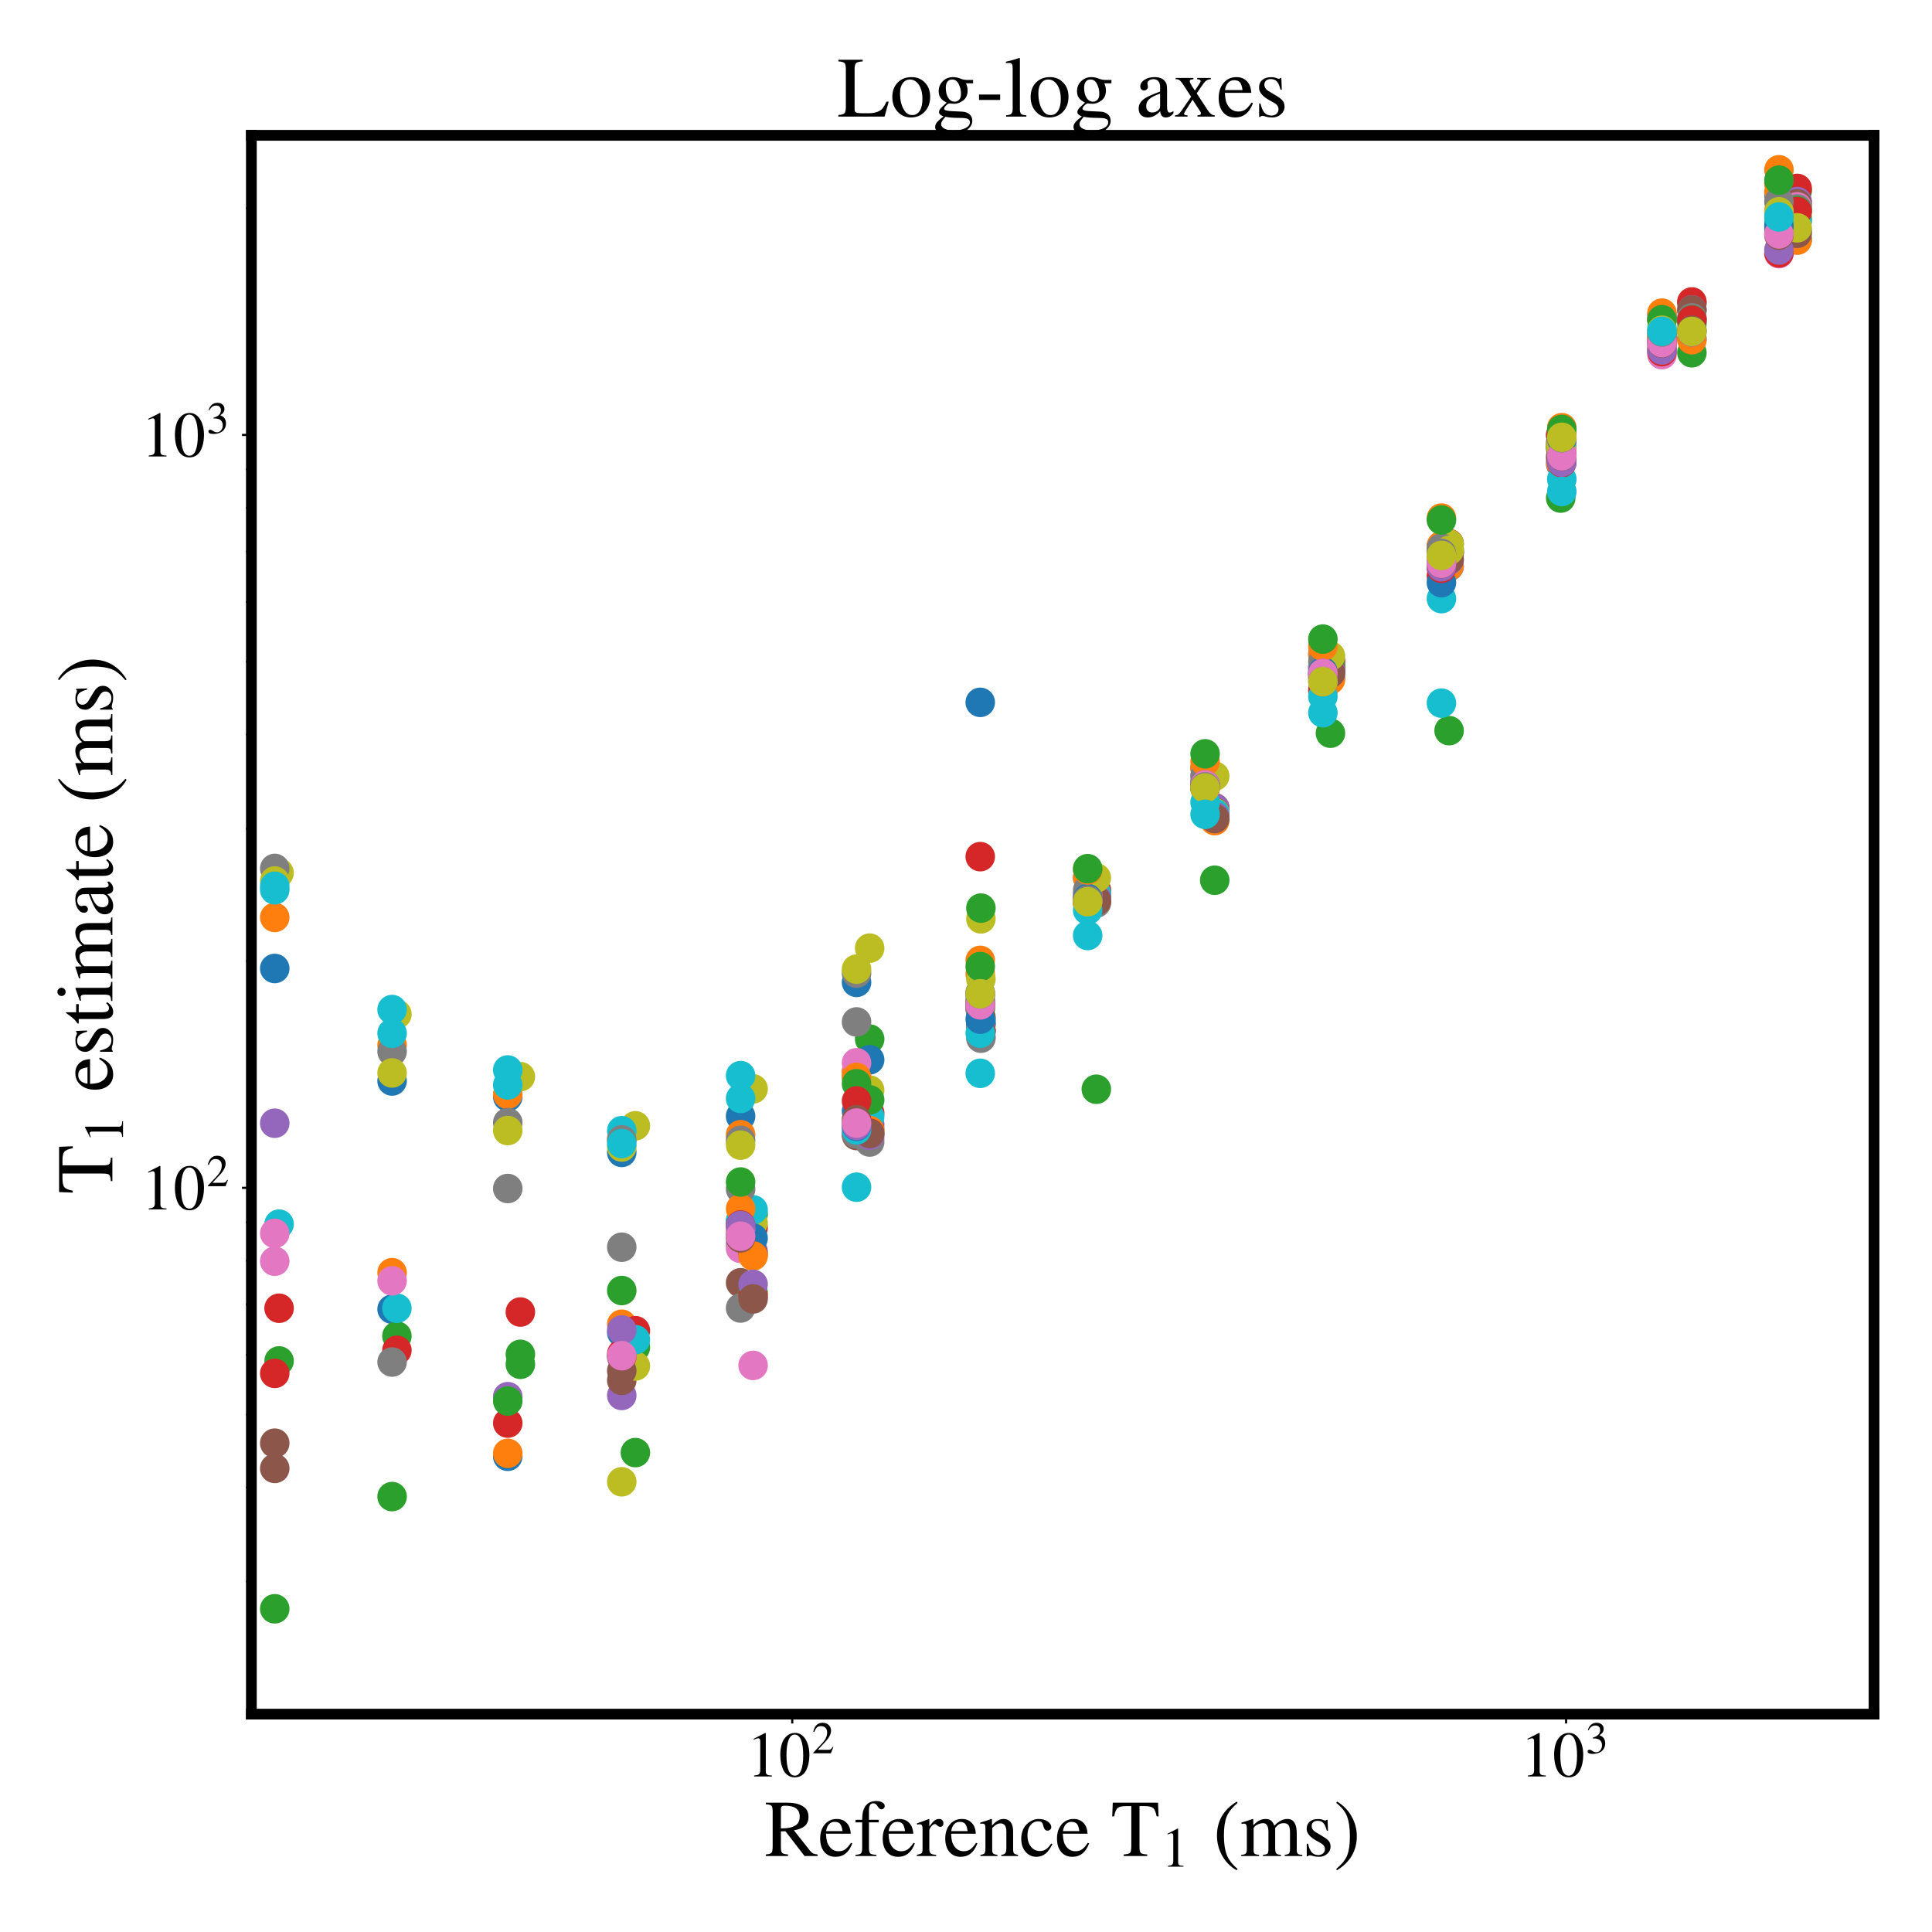 <?xml version="1.0" encoding="utf-8" standalone="no"?>
<!DOCTYPE svg PUBLIC "-//W3C//DTD SVG 1.1//EN"
  "http://www.w3.org/Graphics/SVG/1.1/DTD/svg11.dtd">
<!-- Created with matplotlib (https://matplotlib.org/) -->
<svg height="720pt" version="1.1" viewBox="0 0 720 720" width="720pt" xmlns="http://www.w3.org/2000/svg" xmlns:xlink="http://www.w3.org/1999/xlink">
 <defs>
  <style type="text/css">*{stroke-linecap:butt;stroke-linejoin:round;}</style>
 </defs>
 <g id="figure_1">
  <g id="patch_1">
   <path d="M 0 720 
L 720 720 
L 720 0 
L 0 0 
z
" style="fill:#ffffff;"/>
  </g>
  <g id="axes_1">
   <g id="patch_2">
    <path d="M 93.68 638.8 
L 698.4 638.8 
L 698.4 50.43 
L 93.68 50.43 
z
" style="fill:#ffffff;"/>
   </g>
   <g id="matplotlib.axis_1">
    <g id="xtick_1">
     <g id="line2d_1">
      <defs>
       <path d="M 0 0 
L 0 3.5 
" id="m0bc7c242c4" style="stroke:#000000;stroke-width:0.8;"/>
      </defs>
      <g>
       <use style="stroke:#000000;stroke-width:0.8;" x="295.253" xlink:href="#m0bc7c242c4" y="638.8"/>
      </g>
     </g>
     <g id="text_1">
      <!-- $\mathdefault{10^{2}}$ -->
      <g transform="translate(278.213 662.191)scale(0.24 -0.24)">
       <defs>
        <path d="M 39.406 0 
L 11.797 0 
L 11.797 1.5 
Q 17.297 1.797 19.297 3.547 
Q 21.297 5.297 21.297 9.5 
L 21.297 54.406 
Q 21.297 59.297 18.297 59.297 
Q 16.906 59.297 13.797 58.094 
L 11.094 57.094 
L 11.094 58.5 
L 29 67.594 
L 29.906 67.297 
L 29.906 7.594 
Q 29.906 4.297 31.906 2.891 
Q 33.906 1.5 39.406 1.5 
z
" id="STIXGeneral-Regular-49"/>
        <path d="M 47.594 33 
Q 47.594 26.297 46.297 20.344 
Q 45 14.406 42.453 9.406 
Q 39.906 4.406 35.406 1.5 
Q 30.906 -1.406 25 -1.406 
Q 18.906 -1.406 14.297 1.688 
Q 9.703 4.797 7.203 10 
Q 4.703 15.203 3.547 21.094 
Q 2.406 27 2.406 33.594 
Q 2.406 42.906 4.703 50.344 
Q 7 57.797 12.344 62.688 
Q 17.703 67.594 25.406 67.594 
Q 35.203 67.594 41.391 58 
Q 47.594 48.406 47.594 33 
z
M 38 32.5 
Q 38 48.297 34.641 56.641 
Q 31.297 65 24.797 65 
Q 18.594 65 15.297 56.594 
Q 12 48.203 12 32.906 
Q 12 17.5 15.297 9.344 
Q 18.594 1.203 25 1.203 
Q 31.297 1.203 34.641 9.344 
Q 38 17.5 38 32.5 
z
" id="STIXGeneral-Regular-48"/>
        <path d="M 47.406 13.703 
L 42 0 
L 2.906 0 
L 2.906 1.203 
L 20.703 20.094 
Q 27.703 27.406 30.703 33.5 
Q 33.703 39.594 33.703 46.094 
Q 33.703 52.797 30 56.5 
Q 26.297 60.203 19.797 60.203 
Q 14.406 60.203 11.25 57.391 
Q 8.094 54.594 5.094 47.203 
L 3 47.703 
Q 4.703 57 9.844 62.297 
Q 15 67.594 23.797 67.594 
Q 32.094 67.594 37.188 62.594 
Q 42.297 57.594 42.297 50 
Q 42.297 38.703 29.5 25.203 
L 13 7.594 
L 36.406 7.594 
Q 39.703 7.594 41.641 8.891 
Q 43.594 10.203 46 14.297 
z
" id="STIXGeneral-Regular-50"/>
       </defs>
       <use transform="translate(0 0.684)" xlink:href="#STIXGeneral-Regular-49"/>
       <use transform="translate(50 0.684)" xlink:href="#STIXGeneral-Regular-48"/>
       <use transform="translate(101.575 36.684)scale(0.7)" xlink:href="#STIXGeneral-Regular-50"/>
      </g>
     </g>
    </g>
    <g id="xtick_2">
     <g id="line2d_2">
      <g>
       <use style="stroke:#000000;stroke-width:0.8;" x="583.64" xlink:href="#m0bc7c242c4" y="638.8"/>
      </g>
     </g>
     <g id="text_2">
      <!-- $\mathdefault{10^{3}}$ -->
      <g transform="translate(566.6 662.191)scale(0.24 -0.24)">
       <defs>
        <path d="M 6.094 51 
L 4.5 51.406 
Q 6.797 58.906 11.688 63.25 
Q 16.594 67.594 24.094 67.594 
Q 31.094 67.594 35.391 63.797 
Q 39.703 60 39.703 53.906 
Q 39.703 45.703 30.406 40.094 
Q 35.906 37.703 38.703 34.797 
Q 43.094 29.906 43.094 21.906 
Q 43.094 13.906 38.5 7.906 
Q 35.094 3.297 28.75 0.938 
Q 22.406 -1.406 15.297 -1.406 
Q 4.094 -1.406 4.094 4.297 
Q 4.094 5.906 5.297 6.906 
Q 6.5 7.906 8.203 7.906 
Q 10.703 7.906 14.297 5.297 
Q 18.703 2.203 22.906 2.203 
Q 28.406 2.203 32.156 6.641 
Q 35.906 11.094 35.906 17.5 
Q 35.906 29 25.5 32 
Q 22.406 33 15.297 33 
L 15.297 34.406 
Q 20.906 36.297 23.703 38 
Q 31.797 42.594 31.797 51.406 
Q 31.797 56.406 28.938 59 
Q 26.094 61.594 21 61.594 
Q 12 61.594 6.094 51 
z
" id="STIXGeneral-Regular-51"/>
       </defs>
       <use transform="translate(0 0.684)" xlink:href="#STIXGeneral-Regular-49"/>
       <use transform="translate(50 0.684)" xlink:href="#STIXGeneral-Regular-48"/>
       <use transform="translate(101.575 36.684)scale(0.7)" xlink:href="#STIXGeneral-Regular-51"/>
      </g>
     </g>
    </g>
    <g id="xtick_3">
     <g id="line2d_3">
      <defs>
       <path d="M 0 0 
L 0 2 
" id="m00efb08b76" style="stroke:#000000;stroke-width:0.6;"/>
      </defs>
      <g>
       <use style="stroke:#000000;stroke-width:0.6;" x="93.68" xlink:href="#m00efb08b76" y="638.8"/>
      </g>
     </g>
    </g>
    <g id="xtick_4">
     <g id="line2d_4">
      <g>
       <use style="stroke:#000000;stroke-width:0.6;" x="144.462" xlink:href="#m00efb08b76" y="638.8"/>
      </g>
     </g>
    </g>
    <g id="xtick_5">
     <g id="line2d_5">
      <g>
       <use style="stroke:#000000;stroke-width:0.6;" x="180.493" xlink:href="#m00efb08b76" y="638.8"/>
      </g>
     </g>
    </g>
    <g id="xtick_6">
     <g id="line2d_6">
      <g>
       <use style="stroke:#000000;stroke-width:0.6;" x="208.44" xlink:href="#m00efb08b76" y="638.8"/>
      </g>
     </g>
    </g>
    <g id="xtick_7">
     <g id="line2d_7">
      <g>
       <use style="stroke:#000000;stroke-width:0.6;" x="231.275" xlink:href="#m00efb08b76" y="638.8"/>
      </g>
     </g>
    </g>
    <g id="xtick_8">
     <g id="line2d_8">
      <g>
       <use style="stroke:#000000;stroke-width:0.6;" x="250.582" xlink:href="#m00efb08b76" y="638.8"/>
      </g>
     </g>
    </g>
    <g id="xtick_9">
     <g id="line2d_9">
      <g>
       <use style="stroke:#000000;stroke-width:0.6;" x="267.306" xlink:href="#m00efb08b76" y="638.8"/>
      </g>
     </g>
    </g>
    <g id="xtick_10">
     <g id="line2d_10">
      <g>
       <use style="stroke:#000000;stroke-width:0.6;" x="282.058" xlink:href="#m00efb08b76" y="638.8"/>
      </g>
     </g>
    </g>
    <g id="xtick_11">
     <g id="line2d_11">
      <g>
       <use style="stroke:#000000;stroke-width:0.6;" x="382.066" xlink:href="#m00efb08b76" y="638.8"/>
      </g>
     </g>
    </g>
    <g id="xtick_12">
     <g id="line2d_12">
      <g>
       <use style="stroke:#000000;stroke-width:0.6;" x="432.849" xlink:href="#m00efb08b76" y="638.8"/>
      </g>
     </g>
    </g>
    <g id="xtick_13">
     <g id="line2d_13">
      <g>
       <use style="stroke:#000000;stroke-width:0.6;" x="468.879" xlink:href="#m00efb08b76" y="638.8"/>
      </g>
     </g>
    </g>
    <g id="xtick_14">
     <g id="line2d_14">
      <g>
       <use style="stroke:#000000;stroke-width:0.6;" x="496.827" xlink:href="#m00efb08b76" y="638.8"/>
      </g>
     </g>
    </g>
    <g id="xtick_15">
     <g id="line2d_15">
      <g>
       <use style="stroke:#000000;stroke-width:0.6;" x="519.661" xlink:href="#m00efb08b76" y="638.8"/>
      </g>
     </g>
    </g>
    <g id="xtick_16">
     <g id="line2d_16">
      <g>
       <use style="stroke:#000000;stroke-width:0.6;" x="538.968" xlink:href="#m00efb08b76" y="638.8"/>
      </g>
     </g>
    </g>
    <g id="xtick_17">
     <g id="line2d_17">
      <g>
       <use style="stroke:#000000;stroke-width:0.6;" x="555.692" xlink:href="#m00efb08b76" y="638.8"/>
      </g>
     </g>
    </g>
    <g id="xtick_18">
     <g id="line2d_18">
      <g>
       <use style="stroke:#000000;stroke-width:0.6;" x="570.444" xlink:href="#m00efb08b76" y="638.8"/>
      </g>
     </g>
    </g>
    <g id="xtick_19">
     <g id="line2d_19">
      <g>
       <use style="stroke:#000000;stroke-width:0.6;" x="670.452" xlink:href="#m00efb08b76" y="638.8"/>
      </g>
     </g>
    </g>
    <g id="text_3">
     <!-- Reference T$_1$ (ms) -->
     <g transform="translate(284.89 691.889)scale(0.3 -0.3)">
      <defs>
       <path d="M 66 0 
L 49.797 0 
L 26 30.797 
L 20.406 30.594 
L 20.406 11.203 
Q 20.406 5.5 21.953 3.891 
Q 23.5 2.297 29.297 1.906 
L 29.297 0 
L 1.703 0 
L 1.703 1.906 
Q 7.406 2.406 8.797 4.094 
Q 10.203 5.797 10.203 12.406 
L 10.203 55.094 
Q 10.203 60.703 8.797 62.297 
Q 7.406 63.906 1.703 64.297 
L 1.703 66.203 
L 28.906 66.203 
Q 42.594 66.203 49.797 60.297 
Q 54.703 56.297 54.703 48.297 
Q 54.703 34.703 36.594 31.906 
L 56.594 6.594 
Q 58.703 4 60.594 3.094 
Q 62.5 2.203 66 1.906 
z
M 20.406 58.297 
L 20.406 34.297 
Q 27.594 34.406 31.094 35.094 
Q 34.594 35.797 38.094 37.703 
Q 43.797 40.906 43.797 49.094 
Q 43.797 62.5 25.5 62.5 
Q 22.797 62.5 21.594 61.641 
Q 20.406 60.797 20.406 58.297 
z
" id="STIXGeneral-Regular-82"/>
       <path d="M 40.797 16.406 
L 42.406 15.703 
Q 36.406 -1 21.5 -1 
Q 12.703 -1 7.594 5.141 
Q 2.5 11.297 2.5 21.703 
Q 2.5 32.406 8.203 39.203 
Q 13.906 46 23.203 46 
Q 32.203 46 37.094 39.094 
Q 40 35.094 40.5 27.703 
L 9.703 27.703 
Q 10.094 21.406 10.938 18.094 
Q 11.797 14.797 14.297 11.406 
Q 18.5 5.906 25.406 5.906 
Q 30.297 5.906 33.641 8.297 
Q 37 10.703 40.797 16.406 
z
M 9.906 30.906 
L 30.297 30.906 
Q 29.406 37.203 27.344 39.797 
Q 25.297 42.406 20.5 42.406 
Q 16.297 42.406 13.5 39.453 
Q 10.703 36.5 9.906 30.906 
z
" id="STIXGeneral-Regular-101"/>
       <path d="M 2.094 45 
L 10.297 45 
Q 10.406 51 11.094 54.344 
Q 11.797 57.703 13.797 61.094 
Q 18 68.297 27.906 68.297 
Q 32.406 68.297 35.344 66.547 
Q 38.297 64.797 38.297 62.094 
Q 38.297 60.406 37.094 59.203 
Q 35.906 58 34.094 58 
Q 31.703 58 29.594 61.594 
Q 27.203 65.5 24.297 65.5 
Q 18.703 65.5 18.703 56.594 
L 18.703 45 
L 30.906 45 
L 30.906 41.797 
L 18.703 41.797 
L 18.703 10.406 
Q 18.703 4.797 20.297 3.25 
Q 21.906 1.703 28 1.5 
L 28 0 
L 2 0 
L 2 1.5 
Q 7.406 1.797 8.844 3.344 
Q 10.297 4.906 10.297 10.406 
L 10.297 41.797 
L 2.094 41.797 
z
" id="STIXGeneral-Regular-102"/>
       <path d="M 16 45.797 
L 16 36.594 
Q 19.797 42 22.344 44 
Q 24.906 46 28 46 
Q 30.594 46 32.047 44.594 
Q 33.5 43.203 33.5 40.703 
Q 33.5 38.594 32.453 37.391 
Q 31.406 36.203 29.594 36.203 
Q 27.703 36.203 25.594 38.203 
Q 24 39.703 23 39.703 
Q 20.906 39.703 18.453 36.797 
Q 16 33.906 16 31.5 
L 16 9 
Q 16 4.703 17.703 3.203 
Q 19.406 1.703 24.5 1.5 
L 24.5 0 
L 0.5 0 
L 0.5 1.5 
Q 5.297 2.406 6.438 3.5 
Q 7.594 4.594 7.594 8.406 
L 7.594 33.406 
Q 7.594 36.703 6.844 38.047 
Q 6.094 39.406 4.203 39.406 
Q 2.594 39.406 0.703 39 
L 0.703 40.594 
Q 7 42.594 15.5 46 
z
" id="STIXGeneral-Regular-114"/>
       <path d="M 48.5 0 
L 27.703 0 
L 27.797 1.5 
Q 31.5 1.797 32.75 3.641 
Q 34 5.5 34 10.5 
L 34 30.406 
Q 34 40.5 26.703 40.5 
Q 24.203 40.5 22 39.297 
Q 19.797 38.094 16.406 34.797 
L 16.406 7.203 
Q 16.406 4.203 17.75 3 
Q 19.094 1.797 22.906 1.5 
L 22.906 0 
L 1.797 0 
L 1.797 1.5 
Q 5.594 1.797 6.797 3.344 
Q 8 4.906 8 9.406 
L 8 33.703 
Q 8 37.406 7.297 38.797 
Q 6.594 40.203 4.5 40.203 
Q 2.5 40.203 1.594 39.797 
L 1.594 41.5 
Q 8.594 43.5 15.297 46 
L 16.094 45.703 
L 16.094 37.906 
L 16.203 37.906 
Q 23.297 46 30.594 46 
Q 36.297 46 39.344 42 
Q 42.406 38 42.406 30.594 
L 42.406 8.5 
Q 42.406 4.5 43.594 3.203 
Q 44.797 1.906 48.5 1.5 
z
" id="STIXGeneral-Regular-110"/>
       <path d="M 39.797 15.594 
L 41.203 14.703 
Q 36.906 6.297 33 3.203 
Q 27.906 -1 21.5 -1 
Q 13.203 -1 7.844 5.25 
Q 2.5 11.5 2.5 21.203 
Q 2.5 33.906 10.906 40.906 
Q 17.094 46 24.406 46 
Q 30.703 46 35.25 42.953 
Q 39.797 39.906 39.797 35.703 
Q 39.797 34 38.391 32.75 
Q 37 31.5 35.094 31.5 
Q 31.594 31.5 30.297 36.094 
L 29.703 38.297 
Q 28.906 41.094 27.703 42.094 
Q 26.5 43.094 23.797 43.094 
Q 17.703 43.094 13.953 38.297 
Q 10.203 33.5 10.203 25.703 
Q 10.203 17.094 14.5 11.641 
Q 18.797 6.203 25.703 6.203 
Q 30 6.203 33.094 8.25 
Q 36.203 10.297 39.797 15.594 
z
" id="STIXGeneral-Regular-99"/>
       <path id="STIXGeneral-Regular-32"/>
       <path d="M 59.297 49.203 
L 56.906 49.203 
Q 55.297 57.406 52.391 59.703 
Q 49.5 62 41.5 62 
L 35.594 62 
L 35.594 11.094 
Q 35.594 5.406 37.297 3.797 
Q 39 2.203 45.203 1.906 
L 45.203 0 
L 16 0 
L 16 1.906 
Q 22.297 2.297 23.844 4 
Q 25.406 5.703 25.406 12.297 
L 25.406 62 
L 19.406 62 
Q 11.297 62 8.438 59.641 
Q 5.594 57.297 4.094 49.203 
L 1.703 49.203 
L 2.406 66.203 
L 58.594 66.203 
z
" id="STIXGeneral-Regular-84"/>
       <path d="M 30.406 -16.094 
L 29.203 -17.703 
Q 17.594 -11.094 11.188 0.5 
Q 4.797 12.094 4.797 25.203 
Q 4.797 52.906 29.5 67.594 
L 30.406 66 
Q 20.203 57.297 16.797 48.844 
Q 13.406 40.406 13.406 25.5 
Q 13.406 10.703 16.906 1.5 
Q 20.406 -7.703 30.406 -16.094 
z
" id="STIXGeneral-Regular-40"/>
       <path d="M 77.5 0 
L 55.703 0 
L 55.703 1.5 
Q 59.906 1.906 61.047 3.25 
Q 62.203 4.594 62.203 9 
L 62.203 29.594 
Q 62.203 35.594 60.453 38.188 
Q 58.703 40.797 54.5 40.797 
Q 51 40.797 48.547 39.391 
Q 46.094 38 43.797 34.703 
L 43.797 9.5 
Q 43.797 4.703 45.25 3.141 
Q 46.703 1.594 51 1.5 
L 51 0 
L 28.594 0 
L 28.594 1.5 
Q 33 1.797 34.203 2.938 
Q 35.406 4.094 35.406 8.594 
L 35.406 29.703 
Q 35.406 40.797 28.906 40.797 
Q 26.094 40.797 22.938 39.547 
Q 19.797 38.297 18.297 36.5 
Q 17 35 17 34.797 
L 17 7 
Q 17 3.797 18.391 2.75 
Q 19.797 1.703 23.797 1.5 
L 23.797 0 
L 1.594 0 
L 1.594 1.5 
Q 5.797 1.594 7.188 3.047 
Q 8.594 4.5 8.594 8.797 
L 8.594 33.594 
Q 8.594 37.297 7.797 38.75 
Q 7 40.203 5.094 40.203 
Q 3.594 40.203 1.906 39.797 
L 1.906 41.5 
Q 8.703 43.406 15.797 46 
L 16.594 45.703 
L 16.594 38.297 
L 16.797 38.297 
Q 21.297 43 24.75 44.5 
Q 28.203 46 32.094 46 
Q 40 46 42.703 37.594 
Q 50.5 46 59 46 
Q 70.594 46 70.594 28 
L 70.594 7.703 
Q 70.594 4.406 71.594 3.156 
Q 72.594 1.906 74.906 1.703 
L 77.5 1.5 
z
" id="STIXGeneral-Regular-109"/>
       <path d="M 15.594 30.094 
L 26 23.797 
Q 31 20.797 32.891 18.188 
Q 34.797 15.594 34.797 11.5 
Q 34.797 6.5 30.641 2.75 
Q 26.5 -1 20.797 -1 
Q 16.094 -1 13.5 -0.094 
Q 10.797 0.797 8.906 0.797 
Q 7.203 0.797 6.5 -0.406 
L 5.203 -0.406 
L 5.203 15.297 
L 6.797 15.297 
Q 8.406 8 11.406 4.594 
Q 14.406 1.203 19.5 1.203 
Q 23.203 1.203 25.5 3.297 
Q 27.797 5.406 27.797 8.594 
Q 27.797 13.203 22.5 16.094 
L 17.094 19.094 
Q 5.094 25.797 5.094 33.594 
Q 5.094 39.406 8.844 42.656 
Q 12.594 45.906 18.906 45.906 
Q 23.297 45.906 25.594 44.797 
Q 27.406 44 28.406 44 
Q 29.094 44 30 45 
L 31.094 45 
L 31.594 31.406 
L 30.094 31.406 
Q 28.406 38.203 25.844 40.953 
Q 23.297 43.703 18.797 43.703 
Q 15.406 43.703 13.344 42 
Q 11.297 40.297 11.297 36.906 
Q 11.297 35.203 12.438 33.25 
Q 13.594 31.297 15.594 30.094 
z
" id="STIXGeneral-Regular-115"/>
       <path d="M 2.906 66 
L 4.094 67.594 
Q 15.5 60.797 22 49.188 
Q 28.5 37.594 28.5 24.703 
Q 28.5 -2.594 3.797 -17.703 
L 2.906 -16.094 
Q 13.203 -7.594 16.547 0.844 
Q 19.906 9.297 19.906 24.406 
Q 19.906 39.594 16.547 48.75 
Q 13.203 57.906 2.906 66 
z
" id="STIXGeneral-Regular-41"/>
      </defs>
      <use transform="translate(0 0.703)" xlink:href="#STIXGeneral-Regular-82"/>
      <use transform="translate(66.7 0.703)" xlink:href="#STIXGeneral-Regular-101"/>
      <use transform="translate(111.1 0.703)" xlink:href="#STIXGeneral-Regular-102"/>
      <use transform="translate(144.4 0.703)" xlink:href="#STIXGeneral-Regular-101"/>
      <use transform="translate(188.8 0.703)" xlink:href="#STIXGeneral-Regular-114"/>
      <use transform="translate(222.1 0.703)" xlink:href="#STIXGeneral-Regular-101"/>
      <use transform="translate(266.5 0.703)" xlink:href="#STIXGeneral-Regular-110"/>
      <use transform="translate(316.5 0.703)" xlink:href="#STIXGeneral-Regular-99"/>
      <use transform="translate(360.9 0.703)" xlink:href="#STIXGeneral-Regular-101"/>
      <use transform="translate(405.3 0.703)" xlink:href="#STIXGeneral-Regular-32"/>
      <use transform="translate(430.3 0.703)" xlink:href="#STIXGeneral-Regular-84"/>
      <use transform="translate(492.943 -12.525)scale(0.7)" xlink:href="#STIXGeneral-Regular-49"/>
      <use transform="translate(532.353 0.703)" xlink:href="#STIXGeneral-Regular-32"/>
      <use transform="translate(557.353 0.703)" xlink:href="#STIXGeneral-Regular-40"/>
      <use transform="translate(590.653 0.703)" xlink:href="#STIXGeneral-Regular-109"/>
      <use transform="translate(668.453 0.703)" xlink:href="#STIXGeneral-Regular-115"/>
      <use transform="translate(707.353 0.703)" xlink:href="#STIXGeneral-Regular-41"/>
     </g>
    </g>
   </g>
   <g id="matplotlib.axis_2">
    <g id="ytick_1">
     <g id="line2d_20">
      <defs>
       <path d="M 0 0 
L -3.5 0 
" id="mf5ae17c724" style="stroke:#000000;stroke-width:0.8;"/>
      </defs>
      <g>
       <use style="stroke:#000000;stroke-width:0.8;" x="93.68" xlink:href="#mf5ae17c724" y="442.677"/>
      </g>
     </g>
     <g id="text_4">
      <!-- $\mathdefault{10^{2}}$ -->
      <g transform="translate(52.6 450.872)scale(0.24 -0.24)">
       <use transform="translate(0 0.684)" xlink:href="#STIXGeneral-Regular-49"/>
       <use transform="translate(50 0.684)" xlink:href="#STIXGeneral-Regular-48"/>
       <use transform="translate(101.575 36.684)scale(0.7)" xlink:href="#STIXGeneral-Regular-50"/>
      </g>
     </g>
    </g>
    <g id="ytick_2">
     <g id="line2d_21">
      <g>
       <use style="stroke:#000000;stroke-width:0.8;" x="93.68" xlink:href="#mf5ae17c724" y="162.088"/>
      </g>
     </g>
     <g id="text_5">
      <!-- $\mathdefault{10^{3}}$ -->
      <g transform="translate(52.6 170.283)scale(0.24 -0.24)">
       <use transform="translate(0 0.684)" xlink:href="#STIXGeneral-Regular-49"/>
       <use transform="translate(50 0.684)" xlink:href="#STIXGeneral-Regular-48"/>
       <use transform="translate(101.575 36.684)scale(0.7)" xlink:href="#STIXGeneral-Regular-51"/>
      </g>
     </g>
    </g>
    <g id="ytick_3">
     <g id="line2d_22">
      <defs>
       <path d="M 0 0 
L -2 0 
" id="m202e29bfc1" style="stroke:#000000;stroke-width:0.6;"/>
      </defs>
      <g>
       <use style="stroke:#000000;stroke-width:0.6;" x="93.68" xlink:href="#m202e29bfc1" y="638.8"/>
      </g>
     </g>
    </g>
    <g id="ytick_4">
     <g id="line2d_23">
      <g>
       <use style="stroke:#000000;stroke-width:0.6;" x="93.68" xlink:href="#m202e29bfc1" y="589.391"/>
      </g>
     </g>
    </g>
    <g id="ytick_5">
     <g id="line2d_24">
      <g>
       <use style="stroke:#000000;stroke-width:0.6;" x="93.68" xlink:href="#m202e29bfc1" y="554.334"/>
      </g>
     </g>
    </g>
    <g id="ytick_6">
     <g id="line2d_25">
      <g>
       <use style="stroke:#000000;stroke-width:0.6;" x="93.68" xlink:href="#m202e29bfc1" y="527.142"/>
      </g>
     </g>
    </g>
    <g id="ytick_7">
     <g id="line2d_26">
      <g>
       <use style="stroke:#000000;stroke-width:0.6;" x="93.68" xlink:href="#m202e29bfc1" y="504.925"/>
      </g>
     </g>
    </g>
    <g id="ytick_8">
     <g id="line2d_27">
      <g>
       <use style="stroke:#000000;stroke-width:0.6;" x="93.68" xlink:href="#m202e29bfc1" y="486.14"/>
      </g>
     </g>
    </g>
    <g id="ytick_9">
     <g id="line2d_28">
      <g>
       <use style="stroke:#000000;stroke-width:0.6;" x="93.68" xlink:href="#m202e29bfc1" y="469.869"/>
      </g>
     </g>
    </g>
    <g id="ytick_10">
     <g id="line2d_29">
      <g>
       <use style="stroke:#000000;stroke-width:0.6;" x="93.68" xlink:href="#m202e29bfc1" y="455.516"/>
      </g>
     </g>
    </g>
    <g id="ytick_11">
     <g id="line2d_30">
      <g>
       <use style="stroke:#000000;stroke-width:0.6;" x="93.68" xlink:href="#m202e29bfc1" y="358.211"/>
      </g>
     </g>
    </g>
    <g id="ytick_12">
     <g id="line2d_31">
      <g>
       <use style="stroke:#000000;stroke-width:0.6;" x="93.68" xlink:href="#m202e29bfc1" y="308.802"/>
      </g>
     </g>
    </g>
    <g id="ytick_13">
     <g id="line2d_32">
      <g>
       <use style="stroke:#000000;stroke-width:0.6;" x="93.68" xlink:href="#m202e29bfc1" y="273.745"/>
      </g>
     </g>
    </g>
    <g id="ytick_14">
     <g id="line2d_33">
      <g>
       <use style="stroke:#000000;stroke-width:0.6;" x="93.68" xlink:href="#m202e29bfc1" y="246.553"/>
      </g>
     </g>
    </g>
    <g id="ytick_15">
     <g id="line2d_34">
      <g>
       <use style="stroke:#000000;stroke-width:0.6;" x="93.68" xlink:href="#m202e29bfc1" y="224.336"/>
      </g>
     </g>
    </g>
    <g id="ytick_16">
     <g id="line2d_35">
      <g>
       <use style="stroke:#000000;stroke-width:0.6;" x="93.68" xlink:href="#m202e29bfc1" y="205.551"/>
      </g>
     </g>
    </g>
    <g id="ytick_17">
     <g id="line2d_36">
      <g>
       <use style="stroke:#000000;stroke-width:0.6;" x="93.68" xlink:href="#m202e29bfc1" y="189.28"/>
      </g>
     </g>
    </g>
    <g id="ytick_18">
     <g id="line2d_37">
      <g>
       <use style="stroke:#000000;stroke-width:0.6;" x="93.68" xlink:href="#m202e29bfc1" y="174.927"/>
      </g>
     </g>
    </g>
    <g id="ytick_19">
     <g id="line2d_38">
      <g>
       <use style="stroke:#000000;stroke-width:0.6;" x="93.68" xlink:href="#m202e29bfc1" y="77.622"/>
      </g>
     </g>
    </g>
    <g id="text_6">
     <!-- T$_1$ estimate (ms) -->
     <g transform="translate(42.089 444.965)rotate(-90)scale(0.3 -0.3)">
      <defs>
       <path d="M 26.594 7.703 
L 27.906 6.594 
Q 23.094 -1 15.797 -1 
Q 7 -1 7 11.703 
L 7 41.797 
L 1.703 41.797 
Q 1.297 42.094 1.297 42.5 
Q 1.297 43.297 3 44.406 
Q 6.797 46.594 12.703 55.094 
Q 12.906 55.406 13.656 56.344 
Q 14.406 57.297 14.703 57.906 
Q 15.406 57.906 15.406 56.594 
L 15.406 45 
L 25.5 45 
L 25.5 41.797 
L 15.406 41.797 
L 15.406 13.203 
Q 15.406 8.406 16.594 6.297 
Q 17.797 4.203 20.594 4.203 
Q 23.594 4.203 26.594 7.703 
z
" id="STIXGeneral-Regular-116"/>
       <path d="M 18 63.203 
Q 18 61 16.5 59.547 
Q 15 58.094 12.797 58.094 
Q 10.703 58.094 9.25 59.547 
Q 7.797 61 7.797 63.203 
Q 7.797 65.297 9.297 66.797 
Q 10.797 68.297 12.906 68.297 
Q 15.094 68.297 16.547 66.797 
Q 18 65.297 18 63.203 
z
M 25.297 0 
L 1.594 0 
L 1.594 1.5 
Q 6.797 1.797 8.141 3.297 
Q 9.5 4.797 9.5 10.406 
L 9.5 33.094 
Q 9.5 36.594 8.797 38 
Q 8.094 39.406 6.203 39.406 
Q 3.797 39.406 2 38.906 
L 2 40.5 
L 17.5 46 
L 17.906 45.594 
L 17.906 10.5 
Q 17.906 4.906 19.156 3.406 
Q 20.406 1.906 25.297 1.5 
z
" id="STIXGeneral-Regular-105"/>
       <path d="M 44.203 6.594 
L 44.203 3.797 
Q 40.406 -1 35.203 -1 
Q 29.5 -1 28.797 6.297 
L 28.703 6.297 
Q 22.297 -1 14.203 -1 
Q 9.5 -1 6.594 1.75 
Q 3.703 4.5 3.703 9.406 
Q 3.703 16.406 10.703 21.094 
Q 15.5 24.297 28.703 29.203 
L 28.703 34.594 
Q 28.703 39.094 26.547 41.344 
Q 24.406 43.594 20.906 43.594 
Q 17.906 43.594 15.906 42.141 
Q 13.906 40.703 13.906 38.703 
Q 13.906 37.797 14.203 36.688 
Q 14.5 35.594 14.5 34.5 
Q 14.5 33 13.141 31.703 
Q 11.797 30.406 9.906 30.406 
Q 8.203 30.406 6.891 31.703 
Q 5.594 33 5.594 35 
Q 5.594 39.797 10.703 43 
Q 15.406 46 22.203 46 
Q 30.297 46 34 41.5 
Q 35.797 39.406 36.297 37.25 
Q 36.797 35.094 36.797 30.406 
L 36.797 11.297 
Q 36.797 4.703 39.906 4.703 
Q 41.906 4.703 44.203 6.594 
z
M 28.703 12.703 
L 28.703 26.797 
Q 19.5 23.594 15.906 20.203 
Q 12.5 17.094 12.5 12.5 
Q 12.5 8.703 14.391 6.75 
Q 16.297 4.797 19.406 4.797 
Q 22.703 4.797 25.203 6.406 
Q 27.297 7.906 28 9.203 
Q 28.703 10.5 28.703 12.703 
z
" id="STIXGeneral-Regular-97"/>
      </defs>
      <use transform="translate(0 0.703)" xlink:href="#STIXGeneral-Regular-84"/>
      <use transform="translate(62.643 -12.525)scale(0.7)" xlink:href="#STIXGeneral-Regular-49"/>
      <use transform="translate(102.053 0.703)" xlink:href="#STIXGeneral-Regular-32"/>
      <use transform="translate(127.053 0.703)" xlink:href="#STIXGeneral-Regular-101"/>
      <use transform="translate(171.453 0.703)" xlink:href="#STIXGeneral-Regular-115"/>
      <use transform="translate(210.353 0.703)" xlink:href="#STIXGeneral-Regular-116"/>
      <use transform="translate(238.153 0.703)" xlink:href="#STIXGeneral-Regular-105"/>
      <use transform="translate(265.953 0.703)" xlink:href="#STIXGeneral-Regular-109"/>
      <use transform="translate(343.753 0.703)" xlink:href="#STIXGeneral-Regular-97"/>
      <use transform="translate(388.153 0.703)" xlink:href="#STIXGeneral-Regular-116"/>
      <use transform="translate(415.953 0.703)" xlink:href="#STIXGeneral-Regular-101"/>
      <use transform="translate(460.353 0.703)" xlink:href="#STIXGeneral-Regular-32"/>
      <use transform="translate(485.353 0.703)" xlink:href="#STIXGeneral-Regular-40"/>
      <use transform="translate(518.653 0.703)" xlink:href="#STIXGeneral-Regular-109"/>
      <use transform="translate(596.453 0.703)" xlink:href="#STIXGeneral-Regular-115"/>
      <use transform="translate(635.353 0.703)" xlink:href="#STIXGeneral-Regular-41"/>
     </g>
    </g>
   </g>
   <g id="line2d_39">
    <defs>
     <path d="M 0 5 
C 1.326 5 2.598 4.473 3.536 3.536 
C 4.473 2.598 5 1.326 5 0 
C 5 -1.326 4.473 -2.598 3.536 -3.536 
C 2.598 -4.473 1.326 -5 0 -5 
C -1.326 -5 -2.598 -4.473 -3.536 -3.536 
C -4.473 -2.598 -5 -1.326 -5 0 
C -5 1.326 -4.473 2.598 -3.536 3.536 
C -2.598 4.473 -1.326 5 0 5 
z
" id="m9ad6e91776" style="stroke:#1f77b4;"/>
    </defs>
    <g clip-path="url(#p72001cf2d1)">
     <use style="fill:#1f77b4;stroke:#1f77b4;" x="662.967" xlink:href="#m9ad6e91776" y="68.218"/>
     <use style="fill:#1f77b4;stroke:#1f77b4;" x="619.372" xlink:href="#m9ad6e91776" y="119.117"/>
     <use style="fill:#1f77b4;stroke:#1f77b4;" x="582.035" xlink:href="#m9ad6e91776" y="163.948"/>
     <use style="fill:#1f77b4;stroke:#1f77b4;" x="537.18" xlink:href="#m9ad6e91776" y="206.486"/>
     <use style="fill:#1f77b4;stroke:#1f77b4;" x="493.004" xlink:href="#m9ad6e91776" y="248.668"/>
     <use style="fill:#1f77b4;stroke:#1f77b4;" x="449.105" xlink:href="#m9ad6e91776" y="291.207"/>
     <use style="fill:#1f77b4;stroke:#1f77b4;" x="405.349" xlink:href="#m9ad6e91776" y="334.856"/>
     <use style="fill:#1f77b4;stroke:#1f77b4;" x="365.306" xlink:href="#m9ad6e91776" y="374.031"/>
     <use style="fill:#1f77b4;stroke:#1f77b4;" x="319.21" xlink:href="#m9ad6e91776" y="414.128"/>
     <use style="fill:#1f77b4;stroke:#1f77b4;" x="275.999" xlink:href="#m9ad6e91776" y="455.38"/>
     <use style="fill:#1f77b4;stroke:#1f77b4;" x="231.713" xlink:href="#m9ad6e91776" y="496.585"/>
     <use style="fill:#1f77b4;stroke:#1f77b4;" x="189.23" xlink:href="#m9ad6e91776" y="542.72"/>
     <use style="fill:#1f77b4;stroke:#1f77b4;" x="146.121" xlink:href="#m9ad6e91776" y="487.894"/>
     <use style="fill:#1f77b4;stroke:#1f77b4;" x="102.388" xlink:href="#m9ad6e91776" y="734.758"/>
    </g>
   </g>
   <g id="line2d_40">
    <defs>
     <path d="M 0 5 
C 1.326 5 2.598 4.473 3.536 3.536 
C 4.473 2.598 5 1.326 5 0 
C 5 -1.326 4.473 -2.598 3.536 -3.536 
C 2.598 -4.473 1.326 -5 0 -5 
C -1.326 -5 -2.598 -4.473 -3.536 -3.536 
C -4.473 -2.598 -5 -1.326 -5 0 
C -5 1.326 -4.473 2.598 -3.536 3.536 
C -2.598 4.473 -1.326 5 0 5 
z
" id="m3498503f3f" style="stroke:#ff7f0e;"/>
    </defs>
    <g clip-path="url(#p72001cf2d1)">
     <use style="fill:#ff7f0e;stroke:#ff7f0e;" x="662.967" xlink:href="#m3498503f3f" y="68.204"/>
     <use style="fill:#ff7f0e;stroke:#ff7f0e;" x="619.372" xlink:href="#m3498503f3f" y="119.117"/>
     <use style="fill:#ff7f0e;stroke:#ff7f0e;" x="582.035" xlink:href="#m3498503f3f" y="163.948"/>
     <use style="fill:#ff7f0e;stroke:#ff7f0e;" x="537.18" xlink:href="#m3498503f3f" y="206.486"/>
     <use style="fill:#ff7f0e;stroke:#ff7f0e;" x="493.004" xlink:href="#m3498503f3f" y="248.668"/>
     <use style="fill:#ff7f0e;stroke:#ff7f0e;" x="449.105" xlink:href="#m3498503f3f" y="291.207"/>
     <use style="fill:#ff7f0e;stroke:#ff7f0e;" x="405.349" xlink:href="#m3498503f3f" y="334.856"/>
     <use style="fill:#ff7f0e;stroke:#ff7f0e;" x="365.306" xlink:href="#m3498503f3f" y="374.031"/>
     <use style="fill:#ff7f0e;stroke:#ff7f0e;" x="319.21" xlink:href="#m3498503f3f" y="419.247"/>
     <use style="fill:#ff7f0e;stroke:#ff7f0e;" x="275.999" xlink:href="#m3498503f3f" y="459.227"/>
     <use style="fill:#ff7f0e;stroke:#ff7f0e;" x="231.713" xlink:href="#m3498503f3f" y="493.495"/>
     <use style="fill:#ff7f0e;stroke:#ff7f0e;" x="189.23" xlink:href="#m3498503f3f" y="541.617"/>
     <use style="fill:#ff7f0e;stroke:#ff7f0e;" x="146.121" xlink:href="#m3498503f3f" y="474.289"/>
     <use style="fill:#ff7f0e;stroke:#ff7f0e;" x="102.388" xlink:href="#m3498503f3f" y="715.021"/>
    </g>
   </g>
   <g id="line2d_41">
    <defs>
     <path d="M 0 5 
C 1.326 5 2.598 4.473 3.536 3.536 
C 4.473 2.598 5 1.326 5 0 
C 5 -1.326 4.473 -2.598 3.536 -3.536 
C 2.598 -4.473 1.326 -5 0 -5 
C -1.326 -5 -2.598 -4.473 -3.536 -3.536 
C -4.473 -2.598 -5 -1.326 -5 0 
C -5 1.326 -4.473 2.598 -3.536 3.536 
C -2.598 4.473 -1.326 5 0 5 
z
" id="ma0d9640188" style="stroke:#2ca02c;"/>
    </defs>
    <g clip-path="url(#p72001cf2d1)">
     <use style="fill:#2ca02c;stroke:#2ca02c;" x="669.762" xlink:href="#ma0d9640188" y="81.258"/>
     <use style="fill:#2ca02c;stroke:#2ca02c;" x="630.521" xlink:href="#ma0d9640188" y="131.464"/>
     <use style="fill:#2ca02c;stroke:#2ca02c;" x="581.632" xlink:href="#ma0d9640188" y="185.618"/>
     <use style="fill:#2ca02c;stroke:#2ca02c;" x="540.037" xlink:href="#ma0d9640188" y="272.292"/>
     <use style="fill:#2ca02c;stroke:#2ca02c;" x="495.821" xlink:href="#ma0d9640188" y="273.244"/>
     <use style="fill:#2ca02c;stroke:#2ca02c;" x="452.691" xlink:href="#ma0d9640188" y="328.034"/>
     <use style="fill:#2ca02c;stroke:#2ca02c;" x="408.568" xlink:href="#ma0d9640188" y="405.926"/>
     <use style="fill:#2ca02c;stroke:#2ca02c;" x="365.557" xlink:href="#ma0d9640188" y="834.923"/>
     <use style="fill:#2ca02c;stroke:#2ca02c;" x="324.099" xlink:href="#ma0d9640188" y="723.266"/>
     <use style="fill:#2ca02c;stroke:#2ca02c;" x="280.658" xlink:href="#ma0d9640188" y="834.923"/>
     <use style="fill:#2ca02c;stroke:#2ca02c;" x="236.788" xlink:href="#ma0d9640188" y="541.343"/>
     <use style="fill:#2ca02c;stroke:#2ca02c;" x="193.93" xlink:href="#ma0d9640188" y="508.428"/>
     <use style="fill:#2ca02c;stroke:#2ca02c;" x="147.921" xlink:href="#ma0d9640188" y="726.351"/>
     <use style="fill:#2ca02c;stroke:#2ca02c;" x="104.007" xlink:href="#ma0d9640188" y="507.18"/>
    </g>
   </g>
   <g id="line2d_42">
    <defs>
     <path d="M 0 5 
C 1.326 5 2.598 4.473 3.536 3.536 
C 4.473 2.598 5 1.326 5 0 
C 5 -1.326 4.473 -2.598 3.536 -3.536 
C 2.598 -4.473 1.326 -5 0 -5 
C -1.326 -5 -2.598 -4.473 -3.536 -3.536 
C -4.473 -2.598 -5 -1.326 -5 0 
C -5 1.326 -4.473 2.598 -3.536 3.536 
C -2.598 4.473 -1.326 5 0 5 
z
" id="m2a31e93be8" style="stroke:#d62728;"/>
    </defs>
    <g clip-path="url(#p72001cf2d1)">
     <use style="fill:#d62728;stroke:#d62728;" x="662.967" xlink:href="#m2a31e93be8" y="85.408"/>
     <use style="fill:#d62728;stroke:#d62728;" x="619.372" xlink:href="#m2a31e93be8" y="126.733"/>
     <use style="fill:#d62728;stroke:#d62728;" x="582.035" xlink:href="#m2a31e93be8" y="169.576"/>
     <use style="fill:#d62728;stroke:#d62728;" x="537.18" xlink:href="#m2a31e93be8" y="214.713"/>
     <use style="fill:#d62728;stroke:#d62728;" x="493.004" xlink:href="#m2a31e93be8" y="257.192"/>
     <use style="fill:#d62728;stroke:#d62728;" x="449.105" xlink:href="#m2a31e93be8" y="293.603"/>
     <use style="fill:#d62728;stroke:#d62728;" x="405.349" xlink:href="#m2a31e93be8" y="335.159"/>
     <use style="fill:#d62728;stroke:#d62728;" x="365.306" xlink:href="#m2a31e93be8" y="373.029"/>
     <use style="fill:#d62728;stroke:#d62728;" x="319.21" xlink:href="#m2a31e93be8" y="418.245"/>
     <use style="fill:#d62728;stroke:#d62728;" x="275.999" xlink:href="#m2a31e93be8" y="456.467"/>
     <use style="fill:#d62728;stroke:#d62728;" x="231.713" xlink:href="#m2a31e93be8" y="504.519"/>
     <use style="fill:#d62728;stroke:#d62728;" x="189.23" xlink:href="#m2a31e93be8" y="530.353"/>
     <use style="fill:#d62728;stroke:#d62728;" x="146.121" xlink:href="#m2a31e93be8" y="834.923"/>
     <use style="fill:#d62728;stroke:#d62728;" x="102.388" xlink:href="#m2a31e93be8" y="729.516"/>
    </g>
   </g>
   <g id="line2d_43">
    <defs>
     <path d="M 0 5 
C 1.326 5 2.598 4.473 3.536 3.536 
C 4.473 2.598 5 1.326 5 0 
C 5 -1.326 4.473 -2.598 3.536 -3.536 
C 2.598 -4.473 1.326 -5 0 -5 
C -1.326 -5 -2.598 -4.473 -3.536 -3.536 
C -4.473 -2.598 -5 -1.326 -5 0 
C -5 1.326 -4.473 2.598 -3.536 3.536 
C -2.598 4.473 -1.326 5 0 5 
z
" id="mde10acc3c9" style="stroke:#9467bd;"/>
    </defs>
    <g clip-path="url(#p72001cf2d1)">
     <use style="fill:#9467bd;stroke:#9467bd;" x="662.967" xlink:href="#mde10acc3c9" y="86.171"/>
     <use style="fill:#9467bd;stroke:#9467bd;" x="619.372" xlink:href="#mde10acc3c9" y="127.217"/>
     <use style="fill:#9467bd;stroke:#9467bd;" x="582.035" xlink:href="#mde10acc3c9" y="169.692"/>
     <use style="fill:#9467bd;stroke:#9467bd;" x="537.18" xlink:href="#mde10acc3c9" y="210.444"/>
     <use style="fill:#9467bd;stroke:#9467bd;" x="493.004" xlink:href="#mde10acc3c9" y="251.426"/>
     <use style="fill:#9467bd;stroke:#9467bd;" x="449.105" xlink:href="#mde10acc3c9" y="292.515"/>
     <use style="fill:#9467bd;stroke:#9467bd;" x="405.349" xlink:href="#mde10acc3c9" y="335.613"/>
     <use style="fill:#9467bd;stroke:#9467bd;" x="365.306" xlink:href="#mde10acc3c9" y="375.672"/>
     <use style="fill:#9467bd;stroke:#9467bd;" x="319.21" xlink:href="#mde10acc3c9" y="422.714"/>
     <use style="fill:#9467bd;stroke:#9467bd;" x="275.999" xlink:href="#mde10acc3c9" y="463.633"/>
     <use style="fill:#9467bd;stroke:#9467bd;" x="231.713" xlink:href="#mde10acc3c9" y="520.042"/>
     <use style="fill:#9467bd;stroke:#9467bd;" x="189.23" xlink:href="#mde10acc3c9" y="520.503"/>
     <use style="fill:#9467bd;stroke:#9467bd;" x="146.121" xlink:href="#mde10acc3c9" y="756.708"/>
     <use style="fill:#9467bd;stroke:#9467bd;" x="102.388" xlink:href="#mde10acc3c9" y="741.645"/>
    </g>
   </g>
   <g id="line2d_44">
    <defs>
     <path d="M 0 5 
C 1.326 5 2.598 4.473 3.536 3.536 
C 4.473 2.598 5 1.326 5 0 
C 5 -1.326 4.473 -2.598 3.536 -3.536 
C 2.598 -4.473 1.326 -5 0 -5 
C -1.326 -5 -2.598 -4.473 -3.536 -3.536 
C -4.473 -2.598 -5 -1.326 -5 0 
C -5 1.326 -4.473 2.598 -3.536 3.536 
C -2.598 4.473 -1.326 5 0 5 
z
" id="m64a5bdbe4b" style="stroke:#8c564b;"/>
    </defs>
    <g clip-path="url(#p72001cf2d1)">
     <use style="fill:#8c564b;stroke:#8c564b;" x="662.967" xlink:href="#m64a5bdbe4b" y="87.043"/>
     <use style="fill:#8c564b;stroke:#8c564b;" x="619.372" xlink:href="#m64a5bdbe4b" y="129.006"/>
     <use style="fill:#8c564b;stroke:#8c564b;" x="582.035" xlink:href="#m64a5bdbe4b" y="171.22"/>
     <use style="fill:#8c564b;stroke:#8c564b;" x="537.18" xlink:href="#m64a5bdbe4b" y="210.544"/>
     <use style="fill:#8c564b;stroke:#8c564b;" x="493.004" xlink:href="#m64a5bdbe4b" y="251.35"/>
     <use style="fill:#8c564b;stroke:#8c564b;" x="449.105" xlink:href="#m64a5bdbe4b" y="293.514"/>
     <use style="fill:#8c564b;stroke:#8c564b;" x="405.349" xlink:href="#m64a5bdbe4b" y="336.706"/>
     <use style="fill:#8c564b;stroke:#8c564b;" x="365.306" xlink:href="#m64a5bdbe4b" y="375.532"/>
     <use style="fill:#8c564b;stroke:#8c564b;" x="319.21" xlink:href="#m64a5bdbe4b" y="423.18"/>
     <use style="fill:#8c564b;stroke:#8c564b;" x="275.999" xlink:href="#m64a5bdbe4b" y="478.058"/>
     <use style="fill:#8c564b;stroke:#8c564b;" x="231.713" xlink:href="#m64a5bdbe4b" y="514.425"/>
     <use style="fill:#8c564b;stroke:#8c564b;" x="189.23" xlink:href="#m64a5bdbe4b" y="807.731"/>
     <use style="fill:#8c564b;stroke:#8c564b;" x="146.121" xlink:href="#m64a5bdbe4b" y="726.351"/>
     <use style="fill:#8c564b;stroke:#8c564b;" x="102.388" xlink:href="#m64a5bdbe4b" y="537.834"/>
    </g>
   </g>
   <g id="line2d_45">
    <defs>
     <path d="M 0 5 
C 1.326 5 2.598 4.473 3.536 3.536 
C 4.473 2.598 5 1.326 5 0 
C 5 -1.326 4.473 -2.598 3.536 -3.536 
C 2.598 -4.473 1.326 -5 0 -5 
C -1.326 -5 -2.598 -4.473 -3.536 -3.536 
C -4.473 -2.598 -5 -1.326 -5 0 
C -5 1.326 -4.473 2.598 -3.536 3.536 
C -2.598 4.473 -1.326 5 0 5 
z
" id="m40124e555b" style="stroke:#e377c2;"/>
    </defs>
    <g clip-path="url(#p72001cf2d1)">
     <use style="fill:#e377c2;stroke:#e377c2;" x="662.967" xlink:href="#m40124e555b" y="94.529"/>
     <use style="fill:#e377c2;stroke:#e377c2;" x="619.372" xlink:href="#m40124e555b" y="132.182"/>
     <use style="fill:#e377c2;stroke:#e377c2;" x="582.035" xlink:href="#m40124e555b" y="171.01"/>
     <use style="fill:#e377c2;stroke:#e377c2;" x="537.18" xlink:href="#m40124e555b" y="210.263"/>
     <use style="fill:#e377c2;stroke:#e377c2;" x="493.004" xlink:href="#m40124e555b" y="250.971"/>
     <use style="fill:#e377c2;stroke:#e377c2;" x="449.105" xlink:href="#m40124e555b" y="292.16"/>
     <use style="fill:#e377c2;stroke:#e377c2;" x="405.349" xlink:href="#m40124e555b" y="333.208"/>
     <use style="fill:#e377c2;stroke:#e377c2;" x="365.306" xlink:href="#m40124e555b" y="370.072"/>
     <use style="fill:#e377c2;stroke:#e377c2;" x="319.21" xlink:href="#m40124e555b" y="399.091"/>
     <use style="fill:#e377c2;stroke:#e377c2;" x="275.999" xlink:href="#m40124e555b" y="465.236"/>
     <use style="fill:#e377c2;stroke:#e377c2;" x="231.713" xlink:href="#m40124e555b" y="726.351"/>
     <use style="fill:#e377c2;stroke:#e377c2;" x="189.23" xlink:href="#m40124e555b" y="800.631"/>
     <use style="fill:#e377c2;stroke:#e377c2;" x="146.121" xlink:href="#m40124e555b" y="831.914"/>
     <use style="fill:#e377c2;stroke:#e377c2;" x="102.388" xlink:href="#m40124e555b" y="834.923"/>
    </g>
   </g>
   <g id="line2d_46">
    <defs>
     <path d="M 0 5 
C 1.326 5 2.598 4.473 3.536 3.536 
C 4.473 2.598 5 1.326 5 0 
C 5 -1.326 4.473 -2.598 3.536 -3.536 
C 2.598 -4.473 1.326 -5 0 -5 
C -1.326 -5 -2.598 -4.473 -3.536 -3.536 
C -4.473 -2.598 -5 -1.326 -5 0 
C -5 1.326 -4.473 2.598 -3.536 3.536 
C -2.598 4.473 -1.326 5 0 5 
z
" id="m7205670cf2" style="stroke:#7f7f7f;"/>
    </defs>
    <g clip-path="url(#p72001cf2d1)">
     <use style="fill:#7f7f7f;stroke:#7f7f7f;" x="662.967" xlink:href="#m7205670cf2" y="93.227"/>
     <use style="fill:#7f7f7f;stroke:#7f7f7f;" x="619.372" xlink:href="#m7205670cf2" y="130.581"/>
     <use style="fill:#7f7f7f;stroke:#7f7f7f;" x="582.035" xlink:href="#m7205670cf2" y="170.813"/>
     <use style="fill:#7f7f7f;stroke:#7f7f7f;" x="537.18" xlink:href="#m7205670cf2" y="210.716"/>
     <use style="fill:#7f7f7f;stroke:#7f7f7f;" x="493.004" xlink:href="#m7205670cf2" y="251.084"/>
     <use style="fill:#7f7f7f;stroke:#7f7f7f;" x="449.105" xlink:href="#m7205670cf2" y="293.819"/>
     <use style="fill:#7f7f7f;stroke:#7f7f7f;" x="405.349" xlink:href="#m7205670cf2" y="336.095"/>
     <use style="fill:#7f7f7f;stroke:#7f7f7f;" x="365.306" xlink:href="#m7205670cf2" y="376.095"/>
     <use style="fill:#7f7f7f;stroke:#7f7f7f;" x="319.21" xlink:href="#m7205670cf2" y="422.559"/>
     <use style="fill:#7f7f7f;stroke:#7f7f7f;" x="275.999" xlink:href="#m7205670cf2" y="487.453"/>
     <use style="fill:#7f7f7f;stroke:#7f7f7f;" x="231.713" xlink:href="#m7205670cf2" y="862.115"/>
     <use style="fill:#7f7f7f;stroke:#7f7f7f;" x="189.23" xlink:href="#m7205670cf2" y="913.444"/>
     <use style="fill:#7f7f7f;stroke:#7f7f7f;" x="146.121" xlink:href="#m7205670cf2" y="846.082"/>
     <use style="fill:#7f7f7f;stroke:#7f7f7f;" x="102.388" xlink:href="#m7205670cf2" y="867.966"/>
    </g>
   </g>
   <g id="line2d_47">
    <defs>
     <path d="M 0 5 
C 1.326 5 2.598 4.473 3.536 3.536 
C 4.473 2.598 5 1.326 5 0 
C 5 -1.326 4.473 -2.598 3.536 -3.536 
C 2.598 -4.473 1.326 -5 0 -5 
C -1.326 -5 -2.598 -4.473 -3.536 -3.536 
C -4.473 -2.598 -5 -1.326 -5 0 
C -5 1.326 -4.473 2.598 -3.536 3.536 
C -2.598 4.473 -1.326 5 0 5 
z
" id="m6a085c32a1" style="stroke:#bcbd22;"/>
    </defs>
    <g clip-path="url(#p72001cf2d1)">
     <use style="fill:#bcbd22;stroke:#bcbd22;" x="662.967" xlink:href="#m6a085c32a1" y="84.001"/>
     <use style="fill:#bcbd22;stroke:#bcbd22;" x="619.372" xlink:href="#m6a085c32a1" y="124.399"/>
     <use style="fill:#bcbd22;stroke:#bcbd22;" x="582.035" xlink:href="#m6a085c32a1" y="167.514"/>
     <use style="fill:#bcbd22;stroke:#bcbd22;" x="537.18" xlink:href="#m6a085c32a1" y="207.667"/>
     <use style="fill:#bcbd22;stroke:#bcbd22;" x="493.004" xlink:href="#m6a085c32a1" y="250.039"/>
     <use style="fill:#bcbd22;stroke:#bcbd22;" x="449.105" xlink:href="#m6a085c32a1" y="292.621"/>
     <use style="fill:#bcbd22;stroke:#bcbd22;" x="405.349" xlink:href="#m6a085c32a1" y="334.655"/>
     <use style="fill:#bcbd22;stroke:#bcbd22;" x="365.306" xlink:href="#m6a085c32a1" y="373.27"/>
     <use style="fill:#bcbd22;stroke:#bcbd22;" x="319.21" xlink:href="#m6a085c32a1" y="417.549"/>
     <use style="fill:#bcbd22;stroke:#bcbd22;" x="275.999" xlink:href="#m6a085c32a1" y="456.263"/>
     <use style="fill:#bcbd22;stroke:#bcbd22;" x="231.713" xlink:href="#m6a085c32a1" y="552.22"/>
     <use style="fill:#bcbd22;stroke:#bcbd22;" x="189.23" xlink:href="#m6a085c32a1" y="862.115"/>
     <use style="fill:#bcbd22;stroke:#bcbd22;" x="146.121" xlink:href="#m6a085c32a1" y="862.115"/>
     <use style="fill:#bcbd22;stroke:#bcbd22;" x="102.388" xlink:href="#m6a085c32a1" y="774.826"/>
    </g>
   </g>
   <g id="line2d_48">
    <defs>
     <path d="M 0 5 
C 1.326 5 2.598 4.473 3.536 3.536 
C 4.473 2.598 5 1.326 5 0 
C 5 -1.326 4.473 -2.598 3.536 -3.536 
C 2.598 -4.473 1.326 -5 0 -5 
C -1.326 -5 -2.598 -4.473 -3.536 -3.536 
C -4.473 -2.598 -5 -1.326 -5 0 
C -5 1.326 -4.473 2.598 -3.536 3.536 
C -2.598 4.473 -1.326 5 0 5 
z
" id="mb392fb8d69" style="stroke:#17becf;"/>
    </defs>
    <g clip-path="url(#p72001cf2d1)">
     <use style="fill:#17becf;stroke:#17becf;" x="662.967" xlink:href="#mb392fb8d69" y="79.724"/>
     <use style="fill:#17becf;stroke:#17becf;" x="619.372" xlink:href="#mb392fb8d69" y="123.414"/>
     <use style="fill:#17becf;stroke:#17becf;" x="582.035" xlink:href="#mb392fb8d69" y="166.859"/>
     <use style="fill:#17becf;stroke:#17becf;" x="537.18" xlink:href="#mb392fb8d69" y="206.46"/>
     <use style="fill:#17becf;stroke:#17becf;" x="493.004" xlink:href="#mb392fb8d69" y="249.364"/>
     <use style="fill:#17becf;stroke:#17becf;" x="449.105" xlink:href="#mb392fb8d69" y="291.947"/>
     <use style="fill:#17becf;stroke:#17becf;" x="405.349" xlink:href="#mb392fb8d69" y="333.78"/>
     <use style="fill:#17becf;stroke:#17becf;" x="365.306" xlink:href="#mb392fb8d69" y="371.525"/>
     <use style="fill:#17becf;stroke:#17becf;" x="319.21" xlink:href="#mb392fb8d69" y="401.631"/>
     <use style="fill:#17becf;stroke:#17becf;" x="275.999" xlink:href="#mb392fb8d69" y="454.841"/>
     <use style="fill:#17becf;stroke:#17becf;" x="231.713" xlink:href="#mb392fb8d69" y="505.638"/>
     <use style="fill:#17becf;stroke:#17becf;" x="189.23" xlink:href="#mb392fb8d69" y="789.645"/>
     <use style="fill:#17becf;stroke:#17becf;" x="146.121" xlink:href="#mb392fb8d69" y="766.73"/>
     <use style="fill:#17becf;stroke:#17becf;" x="102.388" xlink:href="#mb392fb8d69" y="773.9"/>
    </g>
   </g>
   <g id="line2d_49">
    <g clip-path="url(#p72001cf2d1)">
     <use style="fill:#1f77b4;stroke:#1f77b4;" x="662.967" xlink:href="#m9ad6e91776" y="72.445"/>
     <use style="fill:#1f77b4;stroke:#1f77b4;" x="619.372" xlink:href="#m9ad6e91776" y="117.378"/>
     <use style="fill:#1f77b4;stroke:#1f77b4;" x="582.035" xlink:href="#m9ad6e91776" y="163.565"/>
     <use style="fill:#1f77b4;stroke:#1f77b4;" x="537.18" xlink:href="#m9ad6e91776" y="203.72"/>
     <use style="fill:#1f77b4;stroke:#1f77b4;" x="493.004" xlink:href="#m9ad6e91776" y="243.651"/>
     <use style="fill:#1f77b4;stroke:#1f77b4;" x="449.105" xlink:href="#m9ad6e91776" y="286.179"/>
     <use style="fill:#1f77b4;stroke:#1f77b4;" x="405.349" xlink:href="#m9ad6e91776" y="327.015"/>
     <use style="fill:#1f77b4;stroke:#1f77b4;" x="365.306" xlink:href="#m9ad6e91776" y="261.744"/>
     <use style="fill:#1f77b4;stroke:#1f77b4;" x="319.21" xlink:href="#m9ad6e91776" y="366.108"/>
     <use style="fill:#1f77b4;stroke:#1f77b4;" x="275.999" xlink:href="#m9ad6e91776" y="415.973"/>
     <use style="fill:#1f77b4;stroke:#1f77b4;" x="231.713" xlink:href="#m9ad6e91776" y="429.467"/>
     <use style="fill:#1f77b4;stroke:#1f77b4;" x="189.23" xlink:href="#m9ad6e91776" y="408.753"/>
     <use style="fill:#1f77b4;stroke:#1f77b4;" x="146.121" xlink:href="#m9ad6e91776" y="402.856"/>
     <use style="fill:#1f77b4;stroke:#1f77b4;" x="102.388" xlink:href="#m9ad6e91776" y="360.922"/>
    </g>
   </g>
   <g id="line2d_50">
    <g clip-path="url(#p72001cf2d1)">
     <use style="fill:#ff7f0e;stroke:#ff7f0e;" x="662.967" xlink:href="#m3498503f3f" y="71.514"/>
     <use style="fill:#ff7f0e;stroke:#ff7f0e;" x="619.372" xlink:href="#m3498503f3f" y="116.684"/>
     <use style="fill:#ff7f0e;stroke:#ff7f0e;" x="582.035" xlink:href="#m3498503f3f" y="162.289"/>
     <use style="fill:#ff7f0e;stroke:#ff7f0e;" x="537.18" xlink:href="#m3498503f3f" y="203.335"/>
     <use style="fill:#ff7f0e;stroke:#ff7f0e;" x="493.004" xlink:href="#m3498503f3f" y="244.069"/>
     <use style="fill:#ff7f0e;stroke:#ff7f0e;" x="449.105" xlink:href="#m3498503f3f" y="286.111"/>
     <use style="fill:#ff7f0e;stroke:#ff7f0e;" x="405.349" xlink:href="#m3498503f3f" y="327.157"/>
     <use style="fill:#ff7f0e;stroke:#ff7f0e;" x="365.306" xlink:href="#m3498503f3f" y="362.995"/>
     <use style="fill:#ff7f0e;stroke:#ff7f0e;" x="319.21" xlink:href="#m3498503f3f" y="399.603"/>
     <use style="fill:#ff7f0e;stroke:#ff7f0e;" x="275.999" xlink:href="#m3498503f3f" y="422.869"/>
     <use style="fill:#ff7f0e;stroke:#ff7f0e;" x="231.713" xlink:href="#m3498503f3f" y="424.485"/>
     <use style="fill:#ff7f0e;stroke:#ff7f0e;" x="189.23" xlink:href="#m3498503f3f" y="407.834"/>
     <use style="fill:#ff7f0e;stroke:#ff7f0e;" x="146.121" xlink:href="#m3498503f3f" y="389.508"/>
     <use style="fill:#ff7f0e;stroke:#ff7f0e;" x="102.388" xlink:href="#m3498503f3f" y="341.897"/>
    </g>
   </g>
   <g id="line2d_51">
    <g clip-path="url(#p72001cf2d1)">
     <use style="fill:#2ca02c;stroke:#2ca02c;" x="669.762" xlink:href="#ma0d9640188" y="71.17"/>
     <use style="fill:#2ca02c;stroke:#2ca02c;" x="630.521" xlink:href="#ma0d9640188" y="112.947"/>
     <use style="fill:#2ca02c;stroke:#2ca02c;" x="581.632" xlink:href="#ma0d9640188" y="162.301"/>
     <use style="fill:#2ca02c;stroke:#2ca02c;" x="540.037" xlink:href="#ma0d9640188" y="202.763"/>
     <use style="fill:#2ca02c;stroke:#2ca02c;" x="495.821" xlink:href="#ma0d9640188" y="246.505"/>
     <use style="fill:#2ca02c;stroke:#2ca02c;" x="452.691" xlink:href="#ma0d9640188" y="301.357"/>
     <use style="fill:#2ca02c;stroke:#2ca02c;" x="408.568" xlink:href="#ma0d9640188" y="331.826"/>
     <use style="fill:#2ca02c;stroke:#2ca02c;" x="365.557" xlink:href="#ma0d9640188" y="379.095"/>
     <use style="fill:#2ca02c;stroke:#2ca02c;" x="324.099" xlink:href="#ma0d9640188" y="387.245"/>
     <use style="fill:#2ca02c;stroke:#2ca02c;" x="280.658" xlink:href="#ma0d9640188" y="452.441"/>
     <use style="fill:#2ca02c;stroke:#2ca02c;" x="236.788" xlink:href="#ma0d9640188" y="502.114"/>
     <use style="fill:#2ca02c;stroke:#2ca02c;" x="193.93" xlink:href="#ma0d9640188" y="504.722"/>
     <use style="fill:#2ca02c;stroke:#2ca02c;" x="147.921" xlink:href="#ma0d9640188" y="497.92"/>
     <use style="fill:#2ca02c;stroke:#2ca02c;" x="104.007" xlink:href="#ma0d9640188" y="755.115"/>
    </g>
   </g>
   <g id="line2d_52">
    <g clip-path="url(#p72001cf2d1)">
     <use style="fill:#d62728;stroke:#d62728;" x="669.762" xlink:href="#m2a31e93be8" y="70.214"/>
     <use style="fill:#d62728;stroke:#d62728;" x="630.521" xlink:href="#m2a31e93be8" y="112.524"/>
     <use style="fill:#d62728;stroke:#d62728;" x="581.632" xlink:href="#m2a31e93be8" y="162.094"/>
     <use style="fill:#d62728;stroke:#d62728;" x="540.037" xlink:href="#m2a31e93be8" y="202.593"/>
     <use style="fill:#d62728;stroke:#d62728;" x="495.821" xlink:href="#m2a31e93be8" y="246.432"/>
     <use style="fill:#d62728;stroke:#d62728;" x="452.691" xlink:href="#m2a31e93be8" y="301.051"/>
     <use style="fill:#d62728;stroke:#d62728;" x="408.568" xlink:href="#m2a31e93be8" y="331.752"/>
     <use style="fill:#d62728;stroke:#d62728;" x="365.557" xlink:href="#m2a31e93be8" y="379.675"/>
     <use style="fill:#d62728;stroke:#d62728;" x="324.099" xlink:href="#m2a31e93be8" y="414.804"/>
     <use style="fill:#d62728;stroke:#d62728;" x="280.658" xlink:href="#m2a31e93be8" y="457.495"/>
     <use style="fill:#d62728;stroke:#d62728;" x="236.788" xlink:href="#m2a31e93be8" y="495.923"/>
     <use style="fill:#d62728;stroke:#d62728;" x="193.93" xlink:href="#m2a31e93be8" y="488.958"/>
     <use style="fill:#d62728;stroke:#d62728;" x="147.921" xlink:href="#m2a31e93be8" y="503.211"/>
     <use style="fill:#d62728;stroke:#d62728;" x="104.007" xlink:href="#m2a31e93be8" y="487.541"/>
    </g>
   </g>
   <g id="line2d_53">
    <g clip-path="url(#p72001cf2d1)">
     <use style="fill:#9467bd;stroke:#9467bd;" x="669.762" xlink:href="#mde10acc3c9" y="75.119"/>
     <use style="fill:#9467bd;stroke:#9467bd;" x="630.521" xlink:href="#mde10acc3c9" y="115.476"/>
     <use style="fill:#9467bd;stroke:#9467bd;" x="581.632" xlink:href="#mde10acc3c9" y="165.636"/>
     <use style="fill:#9467bd;stroke:#9467bd;" x="540.037" xlink:href="#mde10acc3c9" y="204.65"/>
     <use style="fill:#9467bd;stroke:#9467bd;" x="495.821" xlink:href="#mde10acc3c9" y="247.729"/>
     <use style="fill:#9467bd;stroke:#9467bd;" x="452.691" xlink:href="#mde10acc3c9" y="301.109"/>
     <use style="fill:#9467bd;stroke:#9467bd;" x="408.568" xlink:href="#mde10acc3c9" y="332.712"/>
     <use style="fill:#9467bd;stroke:#9467bd;" x="365.557" xlink:href="#mde10acc3c9" y="380.807"/>
     <use style="fill:#9467bd;stroke:#9467bd;" x="324.099" xlink:href="#mde10acc3c9" y="419.046"/>
     <use style="fill:#9467bd;stroke:#9467bd;" x="280.658" xlink:href="#mde10acc3c9" y="466.341"/>
     <use style="fill:#9467bd;stroke:#9467bd;" x="236.788" xlink:href="#mde10acc3c9" y="878.387"/>
     <use style="fill:#9467bd;stroke:#9467bd;" x="193.93" xlink:href="#mde10acc3c9" y="880.583"/>
     <use style="fill:#9467bd;stroke:#9467bd;" x="147.921" xlink:href="#mde10acc3c9" y="852.949"/>
     <use style="fill:#9467bd;stroke:#9467bd;" x="104.007" xlink:href="#mde10acc3c9" y="865.984"/>
    </g>
   </g>
   <g id="line2d_54">
    <g clip-path="url(#p72001cf2d1)">
     <use style="fill:#8c564b;stroke:#8c564b;" x="669.762" xlink:href="#m64a5bdbe4b" y="75.973"/>
     <use style="fill:#8c564b;stroke:#8c564b;" x="630.521" xlink:href="#m64a5bdbe4b" y="115.543"/>
     <use style="fill:#8c564b;stroke:#8c564b;" x="581.632" xlink:href="#m64a5bdbe4b" y="164.792"/>
     <use style="fill:#8c564b;stroke:#8c564b;" x="540.037" xlink:href="#m64a5bdbe4b" y="204.494"/>
     <use style="fill:#8c564b;stroke:#8c564b;" x="495.821" xlink:href="#m64a5bdbe4b" y="248.643"/>
     <use style="fill:#8c564b;stroke:#8c564b;" x="452.691" xlink:href="#m64a5bdbe4b" y="302.624"/>
     <use style="fill:#8c564b;stroke:#8c564b;" x="408.568" xlink:href="#m64a5bdbe4b" y="333.232"/>
     <use style="fill:#8c564b;stroke:#8c564b;" x="365.557" xlink:href="#m64a5bdbe4b" y="381.69"/>
     <use style="fill:#8c564b;stroke:#8c564b;" x="324.099" xlink:href="#m64a5bdbe4b" y="420.663"/>
     <use style="fill:#8c564b;stroke:#8c564b;" x="280.658" xlink:href="#m64a5bdbe4b" y="467.53"/>
     <use style="fill:#8c564b;stroke:#8c564b;" x="236.788" xlink:href="#m64a5bdbe4b" y="740.236"/>
     <use style="fill:#8c564b;stroke:#8c564b;" x="193.93" xlink:href="#m64a5bdbe4b" y="810.193"/>
     <use style="fill:#8c564b;stroke:#8c564b;" x="147.921" xlink:href="#m64a5bdbe4b" y="854.728"/>
     <use style="fill:#8c564b;stroke:#8c564b;" x="104.007" xlink:href="#m64a5bdbe4b" y="750.458"/>
    </g>
   </g>
   <g id="line2d_55">
    <g clip-path="url(#p72001cf2d1)">
     <use style="fill:#e377c2;stroke:#e377c2;" x="669.762" xlink:href="#m40124e555b" y="77.075"/>
     <use style="fill:#e377c2;stroke:#e377c2;" x="630.521" xlink:href="#m40124e555b" y="118.762"/>
     <use style="fill:#e377c2;stroke:#e377c2;" x="581.632" xlink:href="#m40124e555b" y="166.961"/>
     <use style="fill:#e377c2;stroke:#e377c2;" x="540.037" xlink:href="#m40124e555b" y="205.813"/>
     <use style="fill:#e377c2;stroke:#e377c2;" x="495.821" xlink:href="#m40124e555b" y="249.364"/>
     <use style="fill:#e377c2;stroke:#e377c2;" x="452.691" xlink:href="#m40124e555b" y="303.516"/>
     <use style="fill:#e377c2;stroke:#e377c2;" x="408.568" xlink:href="#m40124e555b" y="336.197"/>
     <use style="fill:#e377c2;stroke:#e377c2;" x="365.557" xlink:href="#m40124e555b" y="386.397"/>
     <use style="fill:#e377c2;stroke:#e377c2;" x="324.099" xlink:href="#m40124e555b" y="424.171"/>
     <use style="fill:#e377c2;stroke:#e377c2;" x="280.658" xlink:href="#m40124e555b" y="508.846"/>
     <use style="fill:#e377c2;stroke:#e377c2;" x="236.788" xlink:href="#m40124e555b" y="887.418"/>
     <use style="fill:#e377c2;stroke:#e377c2;" x="193.93" xlink:href="#m40124e555b" y="892.197"/>
     <use style="fill:#e377c2;stroke:#e377c2;" x="147.921" xlink:href="#m40124e555b" y="862.115"/>
     <use style="fill:#e377c2;stroke:#e377c2;" x="104.007" xlink:href="#m40124e555b" y="876.23"/>
    </g>
   </g>
   <g id="line2d_56">
    <g clip-path="url(#p72001cf2d1)">
     <use style="fill:#7f7f7f;stroke:#7f7f7f;" x="669.762" xlink:href="#m7205670cf2" y="77.854"/>
     <use style="fill:#7f7f7f;stroke:#7f7f7f;" x="630.521" xlink:href="#m7205670cf2" y="118.434"/>
     <use style="fill:#7f7f7f;stroke:#7f7f7f;" x="581.632" xlink:href="#m7205670cf2" y="166.126"/>
     <use style="fill:#7f7f7f;stroke:#7f7f7f;" x="540.037" xlink:href="#m7205670cf2" y="205.464"/>
     <use style="fill:#7f7f7f;stroke:#7f7f7f;" x="495.821" xlink:href="#m7205670cf2" y="250.504"/>
     <use style="fill:#7f7f7f;stroke:#7f7f7f;" x="452.691" xlink:href="#m7205670cf2" y="304.57"/>
     <use style="fill:#7f7f7f;stroke:#7f7f7f;" x="408.568" xlink:href="#m7205670cf2" y="336.528"/>
     <use style="fill:#7f7f7f;stroke:#7f7f7f;" x="365.557" xlink:href="#m7205670cf2" y="386.897"/>
     <use style="fill:#7f7f7f;stroke:#7f7f7f;" x="324.099" xlink:href="#m7205670cf2" y="425.593"/>
     <use style="fill:#7f7f7f;stroke:#7f7f7f;" x="280.658" xlink:href="#m7205670cf2" y="723.266"/>
     <use style="fill:#7f7f7f;stroke:#7f7f7f;" x="236.788" xlink:href="#m7205670cf2" y="844.424"/>
     <use style="fill:#7f7f7f;stroke:#7f7f7f;" x="193.93" xlink:href="#m7205670cf2" y="816.575"/>
     <use style="fill:#7f7f7f;stroke:#7f7f7f;" x="147.921" xlink:href="#m7205670cf2" y="800.631"/>
     <use style="fill:#7f7f7f;stroke:#7f7f7f;" x="104.007" xlink:href="#m7205670cf2" y="775.76"/>
    </g>
   </g>
   <g id="line2d_57">
    <g clip-path="url(#p72001cf2d1)">
     <use style="fill:#bcbd22;stroke:#bcbd22;" x="669.762" xlink:href="#m6a085c32a1" y="82.305"/>
     <use style="fill:#bcbd22;stroke:#bcbd22;" x="630.521" xlink:href="#m6a085c32a1" y="120.825"/>
     <use style="fill:#bcbd22;stroke:#bcbd22;" x="581.632" xlink:href="#m6a085c32a1" y="167.437"/>
     <use style="fill:#bcbd22;stroke:#bcbd22;" x="540.037" xlink:href="#m6a085c32a1" y="202.738"/>
     <use style="fill:#bcbd22;stroke:#bcbd22;" x="495.821" xlink:href="#m6a085c32a1" y="248.804"/>
     <use style="fill:#bcbd22;stroke:#bcbd22;" x="452.691" xlink:href="#m6a085c32a1" y="302.837"/>
     <use style="fill:#bcbd22;stroke:#bcbd22;" x="408.568" xlink:href="#m6a085c32a1" y="333.357"/>
     <use style="fill:#bcbd22;stroke:#bcbd22;" x="365.557" xlink:href="#m6a085c32a1" y="342.431"/>
     <use style="fill:#bcbd22;stroke:#bcbd22;" x="324.099" xlink:href="#m6a085c32a1" y="406.242"/>
     <use style="fill:#bcbd22;stroke:#bcbd22;" x="280.658" xlink:href="#m6a085c32a1" y="455.719"/>
     <use style="fill:#bcbd22;stroke:#bcbd22;" x="236.788" xlink:href="#m6a085c32a1" y="509.056"/>
     <use style="fill:#bcbd22;stroke:#bcbd22;" x="193.93" xlink:href="#m6a085c32a1" y="750.458"/>
     <use style="fill:#bcbd22;stroke:#bcbd22;" x="147.921" xlink:href="#m6a085c32a1" y="729.516"/>
     <use style="fill:#bcbd22;stroke:#bcbd22;" x="104.007" xlink:href="#m6a085c32a1" y="765.001"/>
    </g>
   </g>
   <g id="line2d_58">
    <g clip-path="url(#p72001cf2d1)">
     <use style="fill:#17becf;stroke:#17becf;" x="669.762" xlink:href="#mb392fb8d69" y="82.355"/>
     <use style="fill:#17becf;stroke:#17becf;" x="630.521" xlink:href="#mb392fb8d69" y="120.223"/>
     <use style="fill:#17becf;stroke:#17becf;" x="581.632" xlink:href="#mb392fb8d69" y="166.701"/>
     <use style="fill:#17becf;stroke:#17becf;" x="540.037" xlink:href="#mb392fb8d69" y="205.987"/>
     <use style="fill:#17becf;stroke:#17becf;" x="495.821" xlink:href="#mb392fb8d69" y="249.764"/>
     <use style="fill:#17becf;stroke:#17becf;" x="452.691" xlink:href="#mb392fb8d69" y="303.147"/>
     <use style="fill:#17becf;stroke:#17becf;" x="408.568" xlink:href="#mb392fb8d69" y="333.158"/>
     <use style="fill:#17becf;stroke:#17becf;" x="365.557" xlink:href="#mb392fb8d69" y="380.404"/>
     <use style="fill:#17becf;stroke:#17becf;" x="324.099" xlink:href="#mb392fb8d69" y="416.12"/>
     <use style="fill:#17becf;stroke:#17becf;" x="280.658" xlink:href="#mb392fb8d69" y="450.867"/>
     <use style="fill:#17becf;stroke:#17becf;" x="236.788" xlink:href="#mb392fb8d69" y="499.27"/>
     <use style="fill:#17becf;stroke:#17becf;" x="193.93" xlink:href="#mb392fb8d69" y="723.266"/>
     <use style="fill:#17becf;stroke:#17becf;" x="147.921" xlink:href="#mb392fb8d69" y="487.541"/>
     <use style="fill:#17becf;stroke:#17becf;" x="104.007" xlink:href="#mb392fb8d69" y="456.195"/>
    </g>
   </g>
   <g id="line2d_59">
    <g clip-path="url(#p72001cf2d1)">
     <use style="fill:#1f77b4;stroke:#1f77b4;" x="669.762" xlink:href="#m9ad6e91776" y="89.282"/>
     <use style="fill:#1f77b4;stroke:#1f77b4;" x="630.521" xlink:href="#m9ad6e91776" y="126.246"/>
     <use style="fill:#1f77b4;stroke:#1f77b4;" x="581.632" xlink:href="#m9ad6e91776" y="172.932"/>
     <use style="fill:#1f77b4;stroke:#1f77b4;" x="540.037" xlink:href="#m9ad6e91776" y="211.08"/>
     <use style="fill:#1f77b4;stroke:#1f77b4;" x="495.821" xlink:href="#m9ad6e91776" y="252.548"/>
     <use style="fill:#1f77b4;stroke:#1f77b4;" x="452.691" xlink:href="#m9ad6e91776" y="304.845"/>
     <use style="fill:#1f77b4;stroke:#1f77b4;" x="408.568" xlink:href="#m9ad6e91776" y="334.882"/>
     <use style="fill:#1f77b4;stroke:#1f77b4;" x="365.557" xlink:href="#m9ad6e91776" y="381.838"/>
     <use style="fill:#1f77b4;stroke:#1f77b4;" x="324.099" xlink:href="#m9ad6e91776" y="394.944"/>
     <use style="fill:#1f77b4;stroke:#1f77b4;" x="280.658" xlink:href="#m9ad6e91776" y="461.41"/>
     <use style="fill:#1f77b4;stroke:#1f77b4;" x="236.788" xlink:href="#m9ad6e91776" y="869.98"/>
     <use style="fill:#1f77b4;stroke:#1f77b4;" x="193.93" xlink:href="#m9ad6e91776" y="880.583"/>
     <use style="fill:#1f77b4;stroke:#1f77b4;" x="147.921" xlink:href="#m9ad6e91776" y="838.009"/>
     <use style="fill:#1f77b4;stroke:#1f77b4;" x="104.007" xlink:href="#m9ad6e91776" y="856.533"/>
    </g>
   </g>
   <g id="line2d_60">
    <g clip-path="url(#p72001cf2d1)">
     <use style="fill:#ff7f0e;stroke:#ff7f0e;" x="669.762" xlink:href="#m3498503f3f" y="89.503"/>
     <use style="fill:#ff7f0e;stroke:#ff7f0e;" x="630.521" xlink:href="#m3498503f3f" y="126.605"/>
     <use style="fill:#ff7f0e;stroke:#ff7f0e;" x="581.632" xlink:href="#m3498503f3f" y="172.5"/>
     <use style="fill:#ff7f0e;stroke:#ff7f0e;" x="540.037" xlink:href="#m3498503f3f" y="210.925"/>
     <use style="fill:#ff7f0e;stroke:#ff7f0e;" x="495.821" xlink:href="#m3498503f3f" y="253.279"/>
     <use style="fill:#ff7f0e;stroke:#ff7f0e;" x="452.691" xlink:href="#m3498503f3f" y="305.832"/>
     <use style="fill:#ff7f0e;stroke:#ff7f0e;" x="408.568" xlink:href="#m3498503f3f" y="335.335"/>
     <use style="fill:#ff7f0e;stroke:#ff7f0e;" x="365.557" xlink:href="#m3498503f3f" y="383.851"/>
     <use style="fill:#ff7f0e;stroke:#ff7f0e;" x="324.099" xlink:href="#m3498503f3f" y="421.326"/>
     <use style="fill:#ff7f0e;stroke:#ff7f0e;" x="280.658" xlink:href="#m3498503f3f" y="468.054"/>
     <use style="fill:#ff7f0e;stroke:#ff7f0e;" x="236.788" xlink:href="#m3498503f3f" y="791.765"/>
     <use style="fill:#ff7f0e;stroke:#ff7f0e;" x="193.93" xlink:href="#m3498503f3f" y="776.701"/>
     <use style="fill:#ff7f0e;stroke:#ff7f0e;" x="147.921" xlink:href="#m3498503f3f" y="729.516"/>
     <use style="fill:#ff7f0e;stroke:#ff7f0e;" x="104.007" xlink:href="#m3498503f3f" y="729.516"/>
    </g>
   </g>
   <g id="line2d_61">
    <g clip-path="url(#p72001cf2d1)">
     <use style="fill:#2ca02c;stroke:#2ca02c;" x="669.762" xlink:href="#ma0d9640188" y="78.57"/>
     <use style="fill:#2ca02c;stroke:#2ca02c;" x="630.521" xlink:href="#ma0d9640188" y="119.211"/>
     <use style="fill:#2ca02c;stroke:#2ca02c;" x="581.632" xlink:href="#ma0d9640188" y="166.644"/>
     <use style="fill:#2ca02c;stroke:#2ca02c;" x="540.037" xlink:href="#ma0d9640188" y="205.839"/>
     <use style="fill:#2ca02c;stroke:#2ca02c;" x="495.821" xlink:href="#ma0d9640188" y="248.544"/>
     <use style="fill:#2ca02c;stroke:#2ca02c;" x="452.691" xlink:href="#ma0d9640188" y="304.335"/>
     <use style="fill:#2ca02c;stroke:#2ca02c;" x="408.568" xlink:href="#ma0d9640188" y="335.689"/>
     <use style="fill:#2ca02c;stroke:#2ca02c;" x="365.557" xlink:href="#ma0d9640188" y="338.43"/>
     <use style="fill:#2ca02c;stroke:#2ca02c;" x="324.099" xlink:href="#ma0d9640188" y="409.911"/>
     <use style="fill:#2ca02c;stroke:#2ca02c;" x="280.658" xlink:href="#ma0d9640188" y="481.78"/>
     <use style="fill:#2ca02c;stroke:#2ca02c;" x="236.788" xlink:href="#ma0d9640188" y="885.097"/>
     <use style="fill:#2ca02c;stroke:#2ca02c;" x="193.93" xlink:href="#ma0d9640188" y="874.111"/>
     <use style="fill:#2ca02c;stroke:#2ca02c;" x="147.921" xlink:href="#ma0d9640188" y="874.111"/>
     <use style="fill:#2ca02c;stroke:#2ca02c;" x="104.007" xlink:href="#ma0d9640188" y="819.224"/>
    </g>
   </g>
   <g id="line2d_62">
    <g clip-path="url(#p72001cf2d1)">
     <use style="fill:#d62728;stroke:#d62728;" x="669.762" xlink:href="#m2a31e93be8" y="78.877"/>
     <use style="fill:#d62728;stroke:#d62728;" x="630.521" xlink:href="#m2a31e93be8" y="119.34"/>
     <use style="fill:#d62728;stroke:#d62728;" x="581.632" xlink:href="#m2a31e93be8" y="166.353"/>
     <use style="fill:#d62728;stroke:#d62728;" x="540.037" xlink:href="#m2a31e93be8" y="206.049"/>
     <use style="fill:#d62728;stroke:#d62728;" x="495.821" xlink:href="#m2a31e93be8" y="249.689"/>
     <use style="fill:#d62728;stroke:#d62728;" x="452.691" xlink:href="#m2a31e93be8" y="304.531"/>
     <use style="fill:#d62728;stroke:#d62728;" x="408.568" xlink:href="#m2a31e93be8" y="335.639"/>
     <use style="fill:#d62728;stroke:#d62728;" x="365.557" xlink:href="#m2a31e93be8" y="384.077"/>
     <use style="fill:#d62728;stroke:#d62728;" x="324.099" xlink:href="#m2a31e93be8" y="422.301"/>
     <use style="fill:#d62728;stroke:#d62728;" x="280.658" xlink:href="#m2a31e93be8" y="482.962"/>
     <use style="fill:#d62728;stroke:#d62728;" x="236.788" xlink:href="#m2a31e93be8" y="761.616"/>
     <use style="fill:#d62728;stroke:#d62728;" x="193.93" xlink:href="#m2a31e93be8" y="807.731"/>
     <use style="fill:#d62728;stroke:#d62728;" x="147.921" xlink:href="#m2a31e93be8" y="766.73"/>
     <use style="fill:#d62728;stroke:#d62728;" x="104.007" xlink:href="#m2a31e93be8" y="743.07"/>
    </g>
   </g>
   <g id="line2d_63">
    <g clip-path="url(#p72001cf2d1)">
     <use style="fill:#9467bd;stroke:#9467bd;" x="669.762" xlink:href="#mde10acc3c9" y="86.001"/>
     <use style="fill:#9467bd;stroke:#9467bd;" x="630.521" xlink:href="#mde10acc3c9" y="123.681"/>
     <use style="fill:#9467bd;stroke:#9467bd;" x="581.632" xlink:href="#mde10acc3c9" y="170.964"/>
     <use style="fill:#9467bd;stroke:#9467bd;" x="540.037" xlink:href="#mde10acc3c9" y="208.717"/>
     <use style="fill:#9467bd;stroke:#9467bd;" x="495.821" xlink:href="#mde10acc3c9" y="249.939"/>
     <use style="fill:#9467bd;stroke:#9467bd;" x="452.691" xlink:href="#mde10acc3c9" y="304.257"/>
     <use style="fill:#9467bd;stroke:#9467bd;" x="408.568" xlink:href="#mde10acc3c9" y="334.706"/>
     <use style="fill:#9467bd;stroke:#9467bd;" x="365.557" xlink:href="#mde10acc3c9" y="384.153"/>
     <use style="fill:#9467bd;stroke:#9467bd;" x="324.099" xlink:href="#mde10acc3c9" y="423.077"/>
     <use style="fill:#9467bd;stroke:#9467bd;" x="280.658" xlink:href="#mde10acc3c9" y="478.63"/>
     <use style="fill:#9467bd;stroke:#9467bd;" x="236.788" xlink:href="#mde10acc3c9" y="919.389"/>
     <use style="fill:#9467bd;stroke:#9467bd;" x="193.93" xlink:href="#mde10acc3c9" y="882.819"/>
     <use style="fill:#9467bd;stroke:#9467bd;" x="147.921" xlink:href="#mde10acc3c9" y="872.028"/>
     <use style="fill:#9467bd;stroke:#9467bd;" x="104.007" xlink:href="#mde10acc3c9" y="869.98"/>
    </g>
   </g>
   <g id="line2d_64">
    <g clip-path="url(#p72001cf2d1)">
     <use style="fill:#8c564b;stroke:#8c564b;" x="669.762" xlink:href="#m64a5bdbe4b" y="86.944"/>
     <use style="fill:#8c564b;stroke:#8c564b;" x="630.521" xlink:href="#m64a5bdbe4b" y="123.047"/>
     <use style="fill:#8c564b;stroke:#8c564b;" x="581.632" xlink:href="#m64a5bdbe4b" y="170.03"/>
     <use style="fill:#8c564b;stroke:#8c564b;" x="540.037" xlink:href="#m64a5bdbe4b" y="208.396"/>
     <use style="fill:#8c564b;stroke:#8c564b;" x="495.821" xlink:href="#m64a5bdbe4b" y="250.844"/>
     <use style="fill:#8c564b;stroke:#8c564b;" x="452.691" xlink:href="#m64a5bdbe4b" y="305.042"/>
     <use style="fill:#8c564b;stroke:#8c564b;" x="408.568" xlink:href="#m64a5bdbe4b" y="335.512"/>
     <use style="fill:#8c564b;stroke:#8c564b;" x="365.557" xlink:href="#m64a5bdbe4b" y="384.492"/>
     <use style="fill:#8c564b;stroke:#8c564b;" x="324.099" xlink:href="#m64a5bdbe4b" y="422.456"/>
     <use style="fill:#8c564b;stroke:#8c564b;" x="280.658" xlink:href="#m64a5bdbe4b" y="484.069"/>
     <use style="fill:#8c564b;stroke:#8c564b;" x="236.788" xlink:href="#m64a5bdbe4b" y="865.984"/>
     <use style="fill:#8c564b;stroke:#8c564b;" x="193.93" xlink:href="#m64a5bdbe4b" y="819.224"/>
     <use style="fill:#8c564b;stroke:#8c564b;" x="147.921" xlink:href="#m64a5bdbe4b" y="795.014"/>
     <use style="fill:#8c564b;stroke:#8c564b;" x="104.007" xlink:href="#m64a5bdbe4b" y="811.443"/>
    </g>
   </g>
   <g id="line2d_65">
    <g clip-path="url(#p72001cf2d1)">
     <use style="fill:#e377c2;stroke:#e377c2;" x="662.967" xlink:href="#m40124e555b" y="81.183"/>
     <use style="fill:#e377c2;stroke:#e377c2;" x="619.372" xlink:href="#m40124e555b" y="125.265"/>
     <use style="fill:#e377c2;stroke:#e377c2;" x="582.035" xlink:href="#m40124e555b" y="167.775"/>
     <use style="fill:#e377c2;stroke:#e377c2;" x="537.18" xlink:href="#m40124e555b" y="208.369"/>
     <use style="fill:#e377c2;stroke:#e377c2;" x="493.004" xlink:href="#m40124e555b" y="248.705"/>
     <use style="fill:#e377c2;stroke:#e377c2;" x="449.105" xlink:href="#m40124e555b" y="289.461"/>
     <use style="fill:#e377c2;stroke:#e377c2;" x="405.349" xlink:href="#m40124e555b" y="333.78"/>
     <use style="fill:#e377c2;stroke:#e377c2;" x="365.306" xlink:href="#m40124e555b" y="371.118"/>
     <use style="fill:#e377c2;stroke:#e377c2;" x="319.21" xlink:href="#m40124e555b" y="396.061"/>
     <use style="fill:#e377c2;stroke:#e377c2;" x="275.999" xlink:href="#m40124e555b" y="457.978"/>
     <use style="fill:#e377c2;stroke:#e377c2;" x="231.713" xlink:href="#m40124e555b" y="779.569"/>
     <use style="fill:#e377c2;stroke:#e377c2;" x="189.23" xlink:href="#m40124e555b" y="807.731"/>
     <use style="fill:#e377c2;stroke:#e377c2;" x="146.121" xlink:href="#m40124e555b" y="477.328"/>
     <use style="fill:#e377c2;stroke:#e377c2;" x="102.388" xlink:href="#m40124e555b" y="470.021"/>
    </g>
   </g>
   <g id="line2d_66">
    <g clip-path="url(#p72001cf2d1)">
     <use style="fill:#7f7f7f;stroke:#7f7f7f;" x="662.967" xlink:href="#m7205670cf2" y="75.152"/>
     <use style="fill:#7f7f7f;stroke:#7f7f7f;" x="619.372" xlink:href="#m7205670cf2" y="119.203"/>
     <use style="fill:#7f7f7f;stroke:#7f7f7f;" x="582.035" xlink:href="#m7205670cf2" y="164.4"/>
     <use style="fill:#7f7f7f;stroke:#7f7f7f;" x="537.18" xlink:href="#m7205670cf2" y="204.218"/>
     <use style="fill:#7f7f7f;stroke:#7f7f7f;" x="493.004" xlink:href="#m7205670cf2" y="246.687"/>
     <use style="fill:#7f7f7f;stroke:#7f7f7f;" x="449.105" xlink:href="#m7205670cf2" y="288.994"/>
     <use style="fill:#7f7f7f;stroke:#7f7f7f;" x="405.349" xlink:href="#m7205670cf2" y="331.752"/>
     <use style="fill:#7f7f7f;stroke:#7f7f7f;" x="365.306" xlink:href="#m7205670cf2" y="369.905"/>
     <use style="fill:#7f7f7f;stroke:#7f7f7f;" x="319.21" xlink:href="#m7205670cf2" y="380.843"/>
     <use style="fill:#7f7f7f;stroke:#7f7f7f;" x="275.999" xlink:href="#m7205670cf2" y="443.165"/>
     <use style="fill:#7f7f7f;stroke:#7f7f7f;" x="231.713" xlink:href="#m7205670cf2" y="464.797"/>
     <use style="fill:#7f7f7f;stroke:#7f7f7f;" x="189.23" xlink:href="#m7205670cf2" y="442.921"/>
     <use style="fill:#7f7f7f;stroke:#7f7f7f;" x="146.121" xlink:href="#m7205670cf2" y="507.594"/>
     <use style="fill:#7f7f7f;stroke:#7f7f7f;" x="102.388" xlink:href="#m7205670cf2" y="735.43"/>
    </g>
   </g>
   <g id="line2d_67">
    <g clip-path="url(#p72001cf2d1)">
     <use style="fill:#bcbd22;stroke:#bcbd22;" x="669.762" xlink:href="#m6a085c32a1" y="84.896"/>
     <use style="fill:#bcbd22;stroke:#bcbd22;" x="630.521" xlink:href="#m6a085c32a1" y="123.53"/>
     <use style="fill:#bcbd22;stroke:#bcbd22;" x="581.632" xlink:href="#m6a085c32a1" y="166.164"/>
     <use style="fill:#bcbd22;stroke:#bcbd22;" x="540.037" xlink:href="#m6a085c32a1" y="205.108"/>
     <use style="fill:#bcbd22;stroke:#bcbd22;" x="495.821" xlink:href="#m6a085c32a1" y="244.463"/>
     <use style="fill:#bcbd22;stroke:#bcbd22;" x="452.691" xlink:href="#m6a085c32a1" y="289.236"/>
     <use style="fill:#bcbd22;stroke:#bcbd22;" x="408.568" xlink:href="#m6a085c32a1" y="327.181"/>
     <use style="fill:#bcbd22;stroke:#bcbd22;" x="365.557" xlink:href="#m6a085c32a1" y="364.911"/>
     <use style="fill:#bcbd22;stroke:#bcbd22;" x="324.099" xlink:href="#m6a085c32a1" y="353.344"/>
     <use style="fill:#bcbd22;stroke:#bcbd22;" x="280.658" xlink:href="#m6a085c32a1" y="405.791"/>
     <use style="fill:#bcbd22;stroke:#bcbd22;" x="236.788" xlink:href="#m6a085c32a1" y="419.549"/>
     <use style="fill:#bcbd22;stroke:#bcbd22;" x="193.93" xlink:href="#m6a085c32a1" y="401.24"/>
     <use style="fill:#bcbd22;stroke:#bcbd22;" x="147.921" xlink:href="#m6a085c32a1" y="377.979"/>
     <use style="fill:#bcbd22;stroke:#bcbd22;" x="104.007" xlink:href="#m6a085c32a1" y="325.306"/>
    </g>
   </g>
   <g id="line2d_68">
    <g clip-path="url(#p72001cf2d1)">
     <use style="fill:#17becf;stroke:#17becf;" x="662.967" xlink:href="#mb392fb8d69" y="83.022"/>
     <use style="fill:#17becf;stroke:#17becf;" x="619.372" xlink:href="#mb392fb8d69" y="122.302"/>
     <use style="fill:#17becf;stroke:#17becf;" x="582.035" xlink:href="#mb392fb8d69" y="178.555"/>
     <use style="fill:#17becf;stroke:#17becf;" x="537.18" xlink:href="#mb392fb8d69" y="223.093"/>
     <use style="fill:#17becf;stroke:#17becf;" x="493.004" xlink:href="#mb392fb8d69" y="259.514"/>
     <use style="fill:#17becf;stroke:#17becf;" x="449.105" xlink:href="#mb392fb8d69" y="299.01"/>
     <use style="fill:#17becf;stroke:#17becf;" x="405.349" xlink:href="#mb392fb8d69" y="339.183"/>
     <use style="fill:#17becf;stroke:#17becf;" x="365.306" xlink:href="#mb392fb8d69" y="385.023"/>
     <use style="fill:#17becf;stroke:#17becf;" x="319.21" xlink:href="#mb392fb8d69" y="421.07"/>
     <use style="fill:#17becf;stroke:#17becf;" x="275.999" xlink:href="#mb392fb8d69" y="400.851"/>
     <use style="fill:#17becf;stroke:#17becf;" x="231.713" xlink:href="#mb392fb8d69" y="421.377"/>
     <use style="fill:#17becf;stroke:#17becf;" x="189.23" xlink:href="#mb392fb8d69" y="398.751"/>
     <use style="fill:#17becf;stroke:#17becf;" x="146.121" xlink:href="#mb392fb8d69" y="376.236"/>
     <use style="fill:#17becf;stroke:#17becf;" x="102.388" xlink:href="#mb392fb8d69" y="331.605"/>
    </g>
   </g>
   <g id="line2d_69">
    <g clip-path="url(#p72001cf2d1)">
     <use style="fill:#1f77b4;stroke:#1f77b4;" x="662.967" xlink:href="#m9ad6e91776" y="84.361"/>
     <use style="fill:#1f77b4;stroke:#1f77b4;" x="619.372" xlink:href="#m9ad6e91776" y="125.382"/>
     <use style="fill:#1f77b4;stroke:#1f77b4;" x="582.035" xlink:href="#m9ad6e91776" y="163.719"/>
     <use style="fill:#1f77b4;stroke:#1f77b4;" x="537.18" xlink:href="#m9ad6e91776" y="217.13"/>
     <use style="fill:#1f77b4;stroke:#1f77b4;" x="493.004" xlink:href="#m9ad6e91776" y="250.29"/>
     <use style="fill:#1f77b4;stroke:#1f77b4;" x="449.105" xlink:href="#m9ad6e91776" y="292.461"/>
     <use style="fill:#1f77b4;stroke:#1f77b4;" x="405.349" xlink:href="#m9ad6e91776" y="334.856"/>
     <use style="fill:#1f77b4;stroke:#1f77b4;" x="365.306" xlink:href="#m9ad6e91776" y="379.821"/>
     <use style="fill:#1f77b4;stroke:#1f77b4;" x="319.21" xlink:href="#m9ad6e91776" y="419.751"/>
     <use style="fill:#1f77b4;stroke:#1f77b4;" x="275.999" xlink:href="#m9ad6e91776" y="460.631"/>
     <use style="fill:#1f77b4;stroke:#1f77b4;" x="231.713" xlink:href="#m9ad6e91776" y="729.516"/>
     <use style="fill:#1f77b4;stroke:#1f77b4;" x="189.23" xlink:href="#m9ad6e91776" y="858.365"/>
     <use style="fill:#1f77b4;stroke:#1f77b4;" x="146.121" xlink:href="#m9ad6e91776" y="847.762"/>
     <use style="fill:#1f77b4;stroke:#1f77b4;" x="102.388" xlink:href="#m9ad6e91776" y="815.271"/>
    </g>
   </g>
   <g id="line2d_70">
    <g clip-path="url(#p72001cf2d1)">
     <use style="fill:#ff7f0e;stroke:#ff7f0e;" x="662.967" xlink:href="#m3498503f3f" y="63.274"/>
     <use style="fill:#ff7f0e;stroke:#ff7f0e;" x="619.372" xlink:href="#m3498503f3f" y="126.106"/>
     <use style="fill:#ff7f0e;stroke:#ff7f0e;" x="582.035" xlink:href="#m3498503f3f" y="159.388"/>
     <use style="fill:#ff7f0e;stroke:#ff7f0e;" x="537.18" xlink:href="#m3498503f3f" y="193.062"/>
     <use style="fill:#ff7f0e;stroke:#ff7f0e;" x="493.004" xlink:href="#m3498503f3f" y="240.875"/>
     <use style="fill:#ff7f0e;stroke:#ff7f0e;" x="449.105" xlink:href="#m3498503f3f" y="283.807"/>
     <use style="fill:#ff7f0e;stroke:#ff7f0e;" x="405.349" xlink:href="#m3498503f3f" y="324.195"/>
     <use style="fill:#ff7f0e;stroke:#ff7f0e;" x="365.306" xlink:href="#m3498503f3f" y="357.907"/>
     <use style="fill:#ff7f0e;stroke:#ff7f0e;" x="319.21" xlink:href="#m3498503f3f" y="401.501"/>
     <use style="fill:#ff7f0e;stroke:#ff7f0e;" x="275.999" xlink:href="#m3498503f3f" y="450.476"/>
     <use style="fill:#ff7f0e;stroke:#ff7f0e;" x="231.713" xlink:href="#m3498503f3f" y="691.294"/>
     <use style="fill:#ff7f0e;stroke:#ff7f0e;" x="189.23" xlink:href="#m3498503f3f" y="711.651"/>
     <use style="fill:#ff7f0e;stroke:#ff7f0e;" x="146.121" xlink:href="#m3498503f3f" y="645.051"/>
     <use style="fill:#ff7f0e;stroke:#ff7f0e;" x="102.388" xlink:href="#m3498503f3f" y="703.096"/>
    </g>
   </g>
   <g id="line2d_71">
    <g clip-path="url(#p72001cf2d1)">
     <use style="fill:#2ca02c;stroke:#2ca02c;" x="662.967" xlink:href="#ma0d9640188" y="67.132"/>
     <use style="fill:#2ca02c;stroke:#2ca02c;" x="619.372" xlink:href="#ma0d9640188" y="119.156"/>
     <use style="fill:#2ca02c;stroke:#2ca02c;" x="582.035" xlink:href="#ma0d9640188" y="160.045"/>
     <use style="fill:#2ca02c;stroke:#2ca02c;" x="537.18" xlink:href="#ma0d9640188" y="193.787"/>
     <use style="fill:#2ca02c;stroke:#2ca02c;" x="493.004" xlink:href="#ma0d9640188" y="238.172"/>
     <use style="fill:#2ca02c;stroke:#2ca02c;" x="449.105" xlink:href="#ma0d9640188" y="280.929"/>
     <use style="fill:#2ca02c;stroke:#2ca02c;" x="405.349" xlink:href="#ma0d9640188" y="323.735"/>
     <use style="fill:#2ca02c;stroke:#2ca02c;" x="365.306" xlink:href="#ma0d9640188" y="360.207"/>
     <use style="fill:#2ca02c;stroke:#2ca02c;" x="319.21" xlink:href="#ma0d9640188" y="403.87"/>
     <use style="fill:#2ca02c;stroke:#2ca02c;" x="275.999" xlink:href="#ma0d9640188" y="440.503"/>
     <use style="fill:#2ca02c;stroke:#2ca02c;" x="231.713" xlink:href="#ma0d9640188" y="480.943"/>
     <use style="fill:#2ca02c;stroke:#2ca02c;" x="189.23" xlink:href="#ma0d9640188" y="522.129"/>
     <use style="fill:#2ca02c;stroke:#2ca02c;" x="146.121" xlink:href="#ma0d9640188" y="557.732"/>
     <use style="fill:#2ca02c;stroke:#2ca02c;" x="102.388" xlink:href="#ma0d9640188" y="599.551"/>
    </g>
   </g>
   <g id="line2d_72">
    <g clip-path="url(#p72001cf2d1)">
     <use style="fill:#d62728;stroke:#d62728;" x="662.967" xlink:href="#m2a31e93be8" y="94.242"/>
     <use style="fill:#d62728;stroke:#d62728;" x="619.372" xlink:href="#m2a31e93be8" y="131.072"/>
     <use style="fill:#d62728;stroke:#d62728;" x="582.035" xlink:href="#m2a31e93be8" y="172.434"/>
     <use style="fill:#d62728;stroke:#d62728;" x="537.18" xlink:href="#m2a31e93be8" y="211.793"/>
     <use style="fill:#d62728;stroke:#d62728;" x="493.004" xlink:href="#m2a31e93be8" y="252.65"/>
     <use style="fill:#d62728;stroke:#d62728;" x="449.105" xlink:href="#m2a31e93be8" y="293.353"/>
     <use style="fill:#d62728;stroke:#d62728;" x="405.349" xlink:href="#m2a31e93be8" y="335.715"/>
     <use style="fill:#d62728;stroke:#d62728;" x="365.306" xlink:href="#m2a31e93be8" y="319.25"/>
     <use style="fill:#d62728;stroke:#d62728;" x="319.21" xlink:href="#m2a31e93be8" y="410.284"/>
     <use style="fill:#d62728;stroke:#d62728;" x="275.999" xlink:href="#m2a31e93be8" y="456.535"/>
     <use style="fill:#d62728;stroke:#d62728;" x="231.713" xlink:href="#m2a31e93be8" y="505.638"/>
     <use style="fill:#d62728;stroke:#d62728;" x="189.23" xlink:href="#m2a31e93be8" y="772.98"/>
     <use style="fill:#d62728;stroke:#d62728;" x="146.121" xlink:href="#m2a31e93be8" y="830.437"/>
     <use style="fill:#d62728;stroke:#d62728;" x="102.388" xlink:href="#m2a31e93be8" y="511.819"/>
    </g>
   </g>
   <g id="line2d_73">
    <g clip-path="url(#p72001cf2d1)">
     <use style="fill:#9467bd;stroke:#9467bd;" x="662.967" xlink:href="#mde10acc3c9" y="93.175"/>
     <use style="fill:#9467bd;stroke:#9467bd;" x="619.372" xlink:href="#mde10acc3c9" y="130.431"/>
     <use style="fill:#9467bd;stroke:#9467bd;" x="582.035" xlink:href="#mde10acc3c9" y="172.195"/>
     <use style="fill:#9467bd;stroke:#9467bd;" x="537.18" xlink:href="#mde10acc3c9" y="211.226"/>
     <use style="fill:#9467bd;stroke:#9467bd;" x="493.004" xlink:href="#mde10acc3c9" y="252.509"/>
     <use style="fill:#9467bd;stroke:#9467bd;" x="449.105" xlink:href="#mde10acc3c9" y="293.299"/>
     <use style="fill:#9467bd;stroke:#9467bd;" x="405.349" xlink:href="#mde10acc3c9" y="335.715"/>
     <use style="fill:#9467bd;stroke:#9467bd;" x="365.306" xlink:href="#mde10acc3c9" y="373.719"/>
     <use style="fill:#9467bd;stroke:#9467bd;" x="319.21" xlink:href="#mde10acc3c9" y="419.448"/>
     <use style="fill:#9467bd;stroke:#9467bd;" x="275.999" xlink:href="#mde10acc3c9" y="456.74"/>
     <use style="fill:#9467bd;stroke:#9467bd;" x="231.713" xlink:href="#mde10acc3c9" y="495.641"/>
     <use style="fill:#9467bd;stroke:#9467bd;" x="189.23" xlink:href="#mde10acc3c9" y="723.266"/>
     <use style="fill:#9467bd;stroke:#9467bd;" x="146.121" xlink:href="#mde10acc3c9" y="723.266"/>
     <use style="fill:#9467bd;stroke:#9467bd;" x="102.388" xlink:href="#mde10acc3c9" y="418.595"/>
    </g>
   </g>
   <g id="line2d_74">
    <g clip-path="url(#p72001cf2d1)">
     <use style="fill:#8c564b;stroke:#8c564b;" x="662.967" xlink:href="#m64a5bdbe4b" y="87.644"/>
     <use style="fill:#8c564b;stroke:#8c564b;" x="619.372" xlink:href="#m64a5bdbe4b" y="127.855"/>
     <use style="fill:#8c564b;stroke:#8c564b;" x="582.035" xlink:href="#m64a5bdbe4b" y="169.959"/>
     <use style="fill:#8c564b;stroke:#8c564b;" x="537.18" xlink:href="#m64a5bdbe4b" y="210.001"/>
     <use style="fill:#8c564b;stroke:#8c564b;" x="493.004" xlink:href="#m64a5bdbe4b" y="250.971"/>
     <use style="fill:#8c564b;stroke:#8c564b;" x="449.105" xlink:href="#m64a5bdbe4b" y="292.55"/>
     <use style="fill:#8c564b;stroke:#8c564b;" x="405.349" xlink:href="#m64a5bdbe4b" y="335.613"/>
     <use style="fill:#8c564b;stroke:#8c564b;" x="365.306" xlink:href="#m64a5bdbe4b" y="374.205"/>
     <use style="fill:#8c564b;stroke:#8c564b;" x="319.21" xlink:href="#m64a5bdbe4b" y="417.252"/>
     <use style="fill:#8c564b;stroke:#8c564b;" x="275.999" xlink:href="#m64a5bdbe4b" y="461.339"/>
     <use style="fill:#8c564b;stroke:#8c564b;" x="231.713" xlink:href="#m64a5bdbe4b" y="510.855"/>
     <use style="fill:#8c564b;stroke:#8c564b;" x="189.23" xlink:href="#m64a5bdbe4b" y="844.424"/>
     <use style="fill:#8c564b;stroke:#8c564b;" x="146.121" xlink:href="#m64a5bdbe4b" y="786.534"/>
     <use style="fill:#8c564b;stroke:#8c564b;" x="102.388" xlink:href="#m64a5bdbe4b" y="547.234"/>
    </g>
   </g>
   <g id="line2d_75">
    <g clip-path="url(#p72001cf2d1)">
     <use style="fill:#e377c2;stroke:#e377c2;" x="662.967" xlink:href="#m40124e555b" y="87.181"/>
     <use style="fill:#e377c2;stroke:#e377c2;" x="619.372" xlink:href="#m40124e555b" y="127.671"/>
     <use style="fill:#e377c2;stroke:#e377c2;" x="582.035" xlink:href="#m40124e555b" y="169.855"/>
     <use style="fill:#e377c2;stroke:#e377c2;" x="537.18" xlink:href="#m40124e555b" y="209.92"/>
     <use style="fill:#e377c2;stroke:#e377c2;" x="493.004" xlink:href="#m40124e555b" y="250.945"/>
     <use style="fill:#e377c2;stroke:#e377c2;" x="449.105" xlink:href="#m40124e555b" y="292.515"/>
     <use style="fill:#e377c2;stroke:#e377c2;" x="405.349" xlink:href="#m40124e555b" y="335.639"/>
     <use style="fill:#e377c2;stroke:#e377c2;" x="365.306" xlink:href="#m40124e555b" y="374.483"/>
     <use style="fill:#e377c2;stroke:#e377c2;" x="319.21" xlink:href="#m40124e555b" y="418.545"/>
     <use style="fill:#e377c2;stroke:#e377c2;" x="275.999" xlink:href="#m40124e555b" y="460.702"/>
     <use style="fill:#e377c2;stroke:#e377c2;" x="231.713" xlink:href="#m40124e555b" y="505.23"/>
     <use style="fill:#e377c2;stroke:#e377c2;" x="189.23" xlink:href="#m40124e555b" y="729.516"/>
     <use style="fill:#e377c2;stroke:#e377c2;" x="146.121" xlink:href="#m40124e555b" y="717.902"/>
     <use style="fill:#e377c2;stroke:#e377c2;" x="102.388" xlink:href="#m40124e555b" y="459.647"/>
    </g>
   </g>
   <g id="line2d_76">
    <g clip-path="url(#p72001cf2d1)">
     <use style="fill:#7f7f7f;stroke:#7f7f7f;" x="662.967" xlink:href="#m7205670cf2" y="78.613"/>
     <use style="fill:#7f7f7f;stroke:#7f7f7f;" x="619.372" xlink:href="#m7205670cf2" y="123.725"/>
     <use style="fill:#7f7f7f;stroke:#7f7f7f;" x="582.035" xlink:href="#m7205670cf2" y="163.14"/>
     <use style="fill:#7f7f7f;stroke:#7f7f7f;" x="537.18" xlink:href="#m7205670cf2" y="206.215"/>
     <use style="fill:#7f7f7f;stroke:#7f7f7f;" x="493.004" xlink:href="#m7205670cf2" y="254.08"/>
     <use style="fill:#7f7f7f;stroke:#7f7f7f;" x="449.105" xlink:href="#m7205670cf2" y="293.263"/>
     <use style="fill:#7f7f7f;stroke:#7f7f7f;" x="405.349" xlink:href="#m7205670cf2" y="335.386"/>
     <use style="fill:#7f7f7f;stroke:#7f7f7f;" x="365.306" xlink:href="#m7205670cf2" y="370.375"/>
     <use style="fill:#7f7f7f;stroke:#7f7f7f;" x="319.21" xlink:href="#m7205670cf2" y="362.679"/>
     <use style="fill:#7f7f7f;stroke:#7f7f7f;" x="275.999" xlink:href="#m7205670cf2" y="424.959"/>
     <use style="fill:#7f7f7f;stroke:#7f7f7f;" x="231.713" xlink:href="#m7205670cf2" y="424.801"/>
     <use style="fill:#7f7f7f;stroke:#7f7f7f;" x="189.23" xlink:href="#m7205670cf2" y="418.345"/>
     <use style="fill:#7f7f7f;stroke:#7f7f7f;" x="146.121" xlink:href="#m7205670cf2" y="391.894"/>
     <use style="fill:#7f7f7f;stroke:#7f7f7f;" x="102.388" xlink:href="#m7205670cf2" y="323.643"/>
    </g>
   </g>
   <g id="line2d_77">
    <g clip-path="url(#p72001cf2d1)">
     <use style="fill:#bcbd22;stroke:#bcbd22;" x="662.967" xlink:href="#m6a085c32a1" y="78.933"/>
     <use style="fill:#bcbd22;stroke:#bcbd22;" x="619.372" xlink:href="#m6a085c32a1" y="123.073"/>
     <use style="fill:#bcbd22;stroke:#bcbd22;" x="582.035" xlink:href="#m6a085c32a1" y="162.968"/>
     <use style="fill:#bcbd22;stroke:#bcbd22;" x="537.18" xlink:href="#m6a085c32a1" y="206.996"/>
     <use style="fill:#bcbd22;stroke:#bcbd22;" x="493.004" xlink:href="#m6a085c32a1" y="254.042"/>
     <use style="fill:#bcbd22;stroke:#bcbd22;" x="449.105" xlink:href="#m6a085c32a1" y="293.657"/>
     <use style="fill:#bcbd22;stroke:#bcbd22;" x="405.349" xlink:href="#m6a085c32a1" y="336.044"/>
     <use style="fill:#bcbd22;stroke:#bcbd22;" x="365.306" xlink:href="#m6a085c32a1" y="370.341"/>
     <use style="fill:#bcbd22;stroke:#bcbd22;" x="319.21" xlink:href="#m6a085c32a1" y="361.171"/>
     <use style="fill:#bcbd22;stroke:#bcbd22;" x="275.999" xlink:href="#m6a085c32a1" y="426.763"/>
     <use style="fill:#bcbd22;stroke:#bcbd22;" x="231.713" xlink:href="#m6a085c32a1" y="427.46"/>
     <use style="fill:#bcbd22;stroke:#bcbd22;" x="189.23" xlink:href="#m6a085c32a1" y="421.326"/>
     <use style="fill:#bcbd22;stroke:#bcbd22;" x="146.121" xlink:href="#m6a085c32a1" y="399.86"/>
     <use style="fill:#bcbd22;stroke:#bcbd22;" x="102.388" xlink:href="#m6a085c32a1" y="328.32"/>
    </g>
   </g>
   <g id="line2d_78">
    <g clip-path="url(#p72001cf2d1)">
     <use style="fill:#17becf;stroke:#17becf;" x="662.967" xlink:href="#mb392fb8d69" y="80.845"/>
     <use style="fill:#17becf;stroke:#17becf;" x="619.372" xlink:href="#mb392fb8d69" y="123.454"/>
     <use style="fill:#17becf;stroke:#17becf;" x="582.035" xlink:href="#mb392fb8d69" y="183.175"/>
     <use style="fill:#17becf;stroke:#17becf;" x="537.18" xlink:href="#mb392fb8d69" y="262.034"/>
     <use style="fill:#17becf;stroke:#17becf;" x="493.004" xlink:href="#mb392fb8d69" y="265.614"/>
     <use style="fill:#17becf;stroke:#17becf;" x="449.105" xlink:href="#mb392fb8d69" y="303.477"/>
     <use style="fill:#17becf;stroke:#17becf;" x="405.349" xlink:href="#mb392fb8d69" y="348.635"/>
     <use style="fill:#17becf;stroke:#17becf;" x="365.306" xlink:href="#mb392fb8d69" y="399.989"/>
     <use style="fill:#17becf;stroke:#17becf;" x="319.21" xlink:href="#mb392fb8d69" y="442.433"/>
     <use style="fill:#17becf;stroke:#17becf;" x="275.999" xlink:href="#mb392fb8d69" y="409.354"/>
     <use style="fill:#17becf;stroke:#17becf;" x="231.713" xlink:href="#mb392fb8d69" y="426.176"/>
     <use style="fill:#17becf;stroke:#17becf;" x="189.23" xlink:href="#mb392fb8d69" y="404.314"/>
     <use style="fill:#17becf;stroke:#17becf;" x="146.121" xlink:href="#mb392fb8d69" y="385.061"/>
     <use style="fill:#17becf;stroke:#17becf;" x="102.388" xlink:href="#mb392fb8d69" y="330.29"/>
    </g>
   </g>
   <g id="patch_3">
    <path d="M 93.68 638.8 
L 93.68 50.43 
" style="fill:none;stroke:#000000;stroke-linecap:square;stroke-linejoin:miter;stroke-width:4;"/>
   </g>
   <g id="patch_4">
    <path d="M 698.4 638.8 
L 698.4 50.43 
" style="fill:none;stroke:#000000;stroke-linecap:square;stroke-linejoin:miter;stroke-width:4;"/>
   </g>
   <g id="patch_5">
    <path d="M 93.68 638.8 
L 698.4 638.8 
" style="fill:none;stroke:#000000;stroke-linecap:square;stroke-linejoin:miter;stroke-width:4;"/>
   </g>
   <g id="patch_6">
    <path d="M 93.68 50.43 
L 698.4 50.43 
" style="fill:none;stroke:#000000;stroke-linecap:square;stroke-linejoin:miter;stroke-width:4;"/>
   </g>
   <g id="text_7">
    <!-- Log-log axes -->
    <g transform="translate(312.055 43.455)scale(0.32 -0.32)">
     <defs>
      <path d="M 59.797 17.406 
L 55 0 
L 1.203 0 
L 1.203 1.906 
Q 6.703 2.203 8.297 4 
Q 9.906 5.797 9.906 11.5 
L 9.906 54.594 
Q 9.906 60.5 8.453 62.203 
Q 7 63.906 1.203 64.297 
L 1.203 66.203 
L 29.5 66.203 
L 29.5 64.297 
Q 23.406 63.906 21.75 62.25 
Q 20.094 60.594 20.094 54.797 
L 20.094 8.406 
Q 20.094 5.594 21.844 4.75 
Q 23.594 3.906 29.094 3.906 
L 36.094 3.906 
Q 48.203 3.906 53 10 
Q 55 12.703 57.203 17.406 
z
" id="STIXGeneral-Regular-76"/>
      <path d="M 47 23.094 
Q 47 12.594 40.75 5.797 
Q 34.5 -1 24.5 -1 
Q 15.297 -1 9.094 5.75 
Q 2.906 12.5 2.906 22.797 
Q 2.906 33.203 9.094 39.594 
Q 15.297 46 25.406 46 
Q 34.703 46 40.844 39.641 
Q 47 33.297 47 23.094 
z
M 38 20.406 
Q 38 31.797 33 38.203 
Q 29 43.203 23.5 43.203 
Q 18.297 43.203 15.094 38.953 
Q 11.906 34.703 11.906 27.297 
Q 11.906 14.5 17.203 6.797 
Q 20.594 1.797 26.203 1.797 
Q 31.703 1.797 34.844 6.75 
Q 38 11.703 38 20.406 
z
" id="STIXGeneral-Regular-111"/>
      <path d="M 47 38.797 
L 38.703 38.797 
Q 40.594 34.5 40.594 30.406 
Q 40.594 22.703 35.391 18.797 
Q 30.203 14.906 25 14.906 
Q 23.906 14.906 21.203 15.203 
L 19.297 15.406 
Q 17.297 14.797 15.297 12.688 
Q 13.297 10.594 13.297 9.094 
Q 13.297 6.797 21.094 6.406 
L 34 5.797 
Q 39.5 5.594 42.797 2.688 
Q 46.094 -0.203 46.094 -4.906 
Q 46.094 -10.703 40.094 -15.406 
Q 31.797 -21.797 20.094 -21.797 
Q 12.906 -21.797 7.844 -18.938 
Q 2.797 -16.094 2.797 -12.094 
Q 2.797 -9.297 5 -6.547 
Q 7.203 -3.797 12.594 0.094 
Q 9.406 1.594 8.344 2.688 
Q 7.297 3.797 7.297 5.406 
Q 7.297 8.297 11.906 12.297 
Q 14.203 14.297 16.203 16.297 
Q 11.203 18.797 9.047 21.891 
Q 6.906 25 6.906 29.703 
Q 6.906 36.5 11.75 41.25 
Q 16.594 46 23.594 46 
Q 27.594 46 31.594 44.5 
L 33.797 43.703 
Q 36.703 42.703 39.297 42.703 
L 47 42.703 
z
M 15.203 33.797 
L 15.203 33.5 
Q 15.203 26.297 18.047 21.844 
Q 20.906 17.406 25.5 17.406 
Q 28.906 17.406 30.906 19.844 
Q 32.906 22.297 32.906 26.406 
Q 32.906 33 29.906 38.5 
Q 27.406 43.203 22.594 43.203 
Q 19.094 43.203 17.141 40.703 
Q 15.203 38.203 15.203 33.797 
z
M 43.297 -6.406 
Q 43.297 -3.594 40.547 -2.547 
Q 37.797 -1.5 30.906 -1.5 
Q 21 -1.5 14.703 -0.203 
Q 11.703 -3.797 10.75 -5.438 
Q 9.797 -7.094 9.797 -8.797 
Q 9.797 -12.094 13.75 -14.094 
Q 17.703 -16.094 24.297 -16.094 
Q 32.797 -16.094 38.047 -13.438 
Q 43.297 -10.797 43.297 -6.406 
z
" id="STIXGeneral-Regular-103"/>
      <path d="M 28.5 19.406 
L 3.906 19.406 
L 3.906 25.703 
L 28.5 25.703 
z
" id="STIXGeneral-Regular-45"/>
      <path d="M 25.703 0 
L 2.094 0 
L 2.094 1.5 
Q 6.797 1.906 8.297 3.453 
Q 9.797 5 9.797 9.203 
L 9.797 56.094 
Q 9.797 59.703 8.891 61.094 
Q 8 62.5 5.594 62.5 
Q 3.5 62.5 1.906 62.297 
L 1.906 63.906 
Q 11.406 66.203 17.703 68.297 
L 18.203 67.906 
L 18.203 8.703 
Q 18.203 4.5 19.594 3.141 
Q 21 1.797 25.703 1.5 
z
" id="STIXGeneral-Regular-108"/>
      <path d="M 47.906 0 
L 27.797 0 
L 27.797 1.5 
Q 30.297 1.703 31.047 2.141 
Q 31.797 2.594 31.797 3.906 
Q 31.797 4.797 31.203 5.703 
L 22.094 19.703 
L 14.203 7.406 
Q 12.203 4.297 12.203 3.297 
Q 12.203 1.5 16.203 1.5 
L 16.203 0 
L 1.703 0 
L 1.703 1.5 
Q 4.203 1.703 5.547 2.641 
Q 6.906 3.594 9 6.594 
L 20.406 23.094 
L 11 37.5 
Q 8.703 41 7.094 42.25 
Q 5.5 43.5 3.297 43.5 
L 2.406 43.5 
L 2.406 45 
L 23.094 45 
L 23.094 43.5 
Q 18.797 43.406 18.797 41.297 
Q 18.797 39.203 23.406 32.406 
Q 24.703 30.594 24.797 30.406 
Q 25.297 31.094 27.797 34.797 
Q 28.297 35.703 29 36.703 
Q 29.703 37.703 30.047 38.297 
Q 30.406 38.906 30.797 39.5 
Q 31.203 40.094 31.344 40.547 
Q 31.5 41 31.5 41.297 
Q 31.5 43.203 27.5 43.5 
L 27.5 45 
L 43.297 45 
L 43.297 43.5 
Q 38.203 43.297 35.203 39.094 
L 26.906 27.094 
L 39.703 7.5 
Q 43.594 1.5 47.906 1.5 
z
" id="STIXGeneral-Regular-120"/>
     </defs>
     <use xlink:href="#STIXGeneral-Regular-76"/>
     <use x="61.1" xlink:href="#STIXGeneral-Regular-111"/>
     <use x="111.1" xlink:href="#STIXGeneral-Regular-103"/>
     <use x="161.1" xlink:href="#STIXGeneral-Regular-45"/>
     <use x="194.4" xlink:href="#STIXGeneral-Regular-108"/>
     <use x="222.2" xlink:href="#STIXGeneral-Regular-111"/>
     <use x="272.2" xlink:href="#STIXGeneral-Regular-103"/>
     <use x="322.2" xlink:href="#STIXGeneral-Regular-32"/>
     <use x="347.2" xlink:href="#STIXGeneral-Regular-97"/>
     <use x="391.6" xlink:href="#STIXGeneral-Regular-120"/>
     <use x="441.6" xlink:href="#STIXGeneral-Regular-101"/>
     <use x="486" xlink:href="#STIXGeneral-Regular-115"/>
    </g>
   </g>
  </g>
 </g>
 <defs>
  <clipPath id="p72001cf2d1">
   <rect height="588.37" width="604.72" x="93.68" y="50.43"/>
  </clipPath>
 </defs>
</svg>
